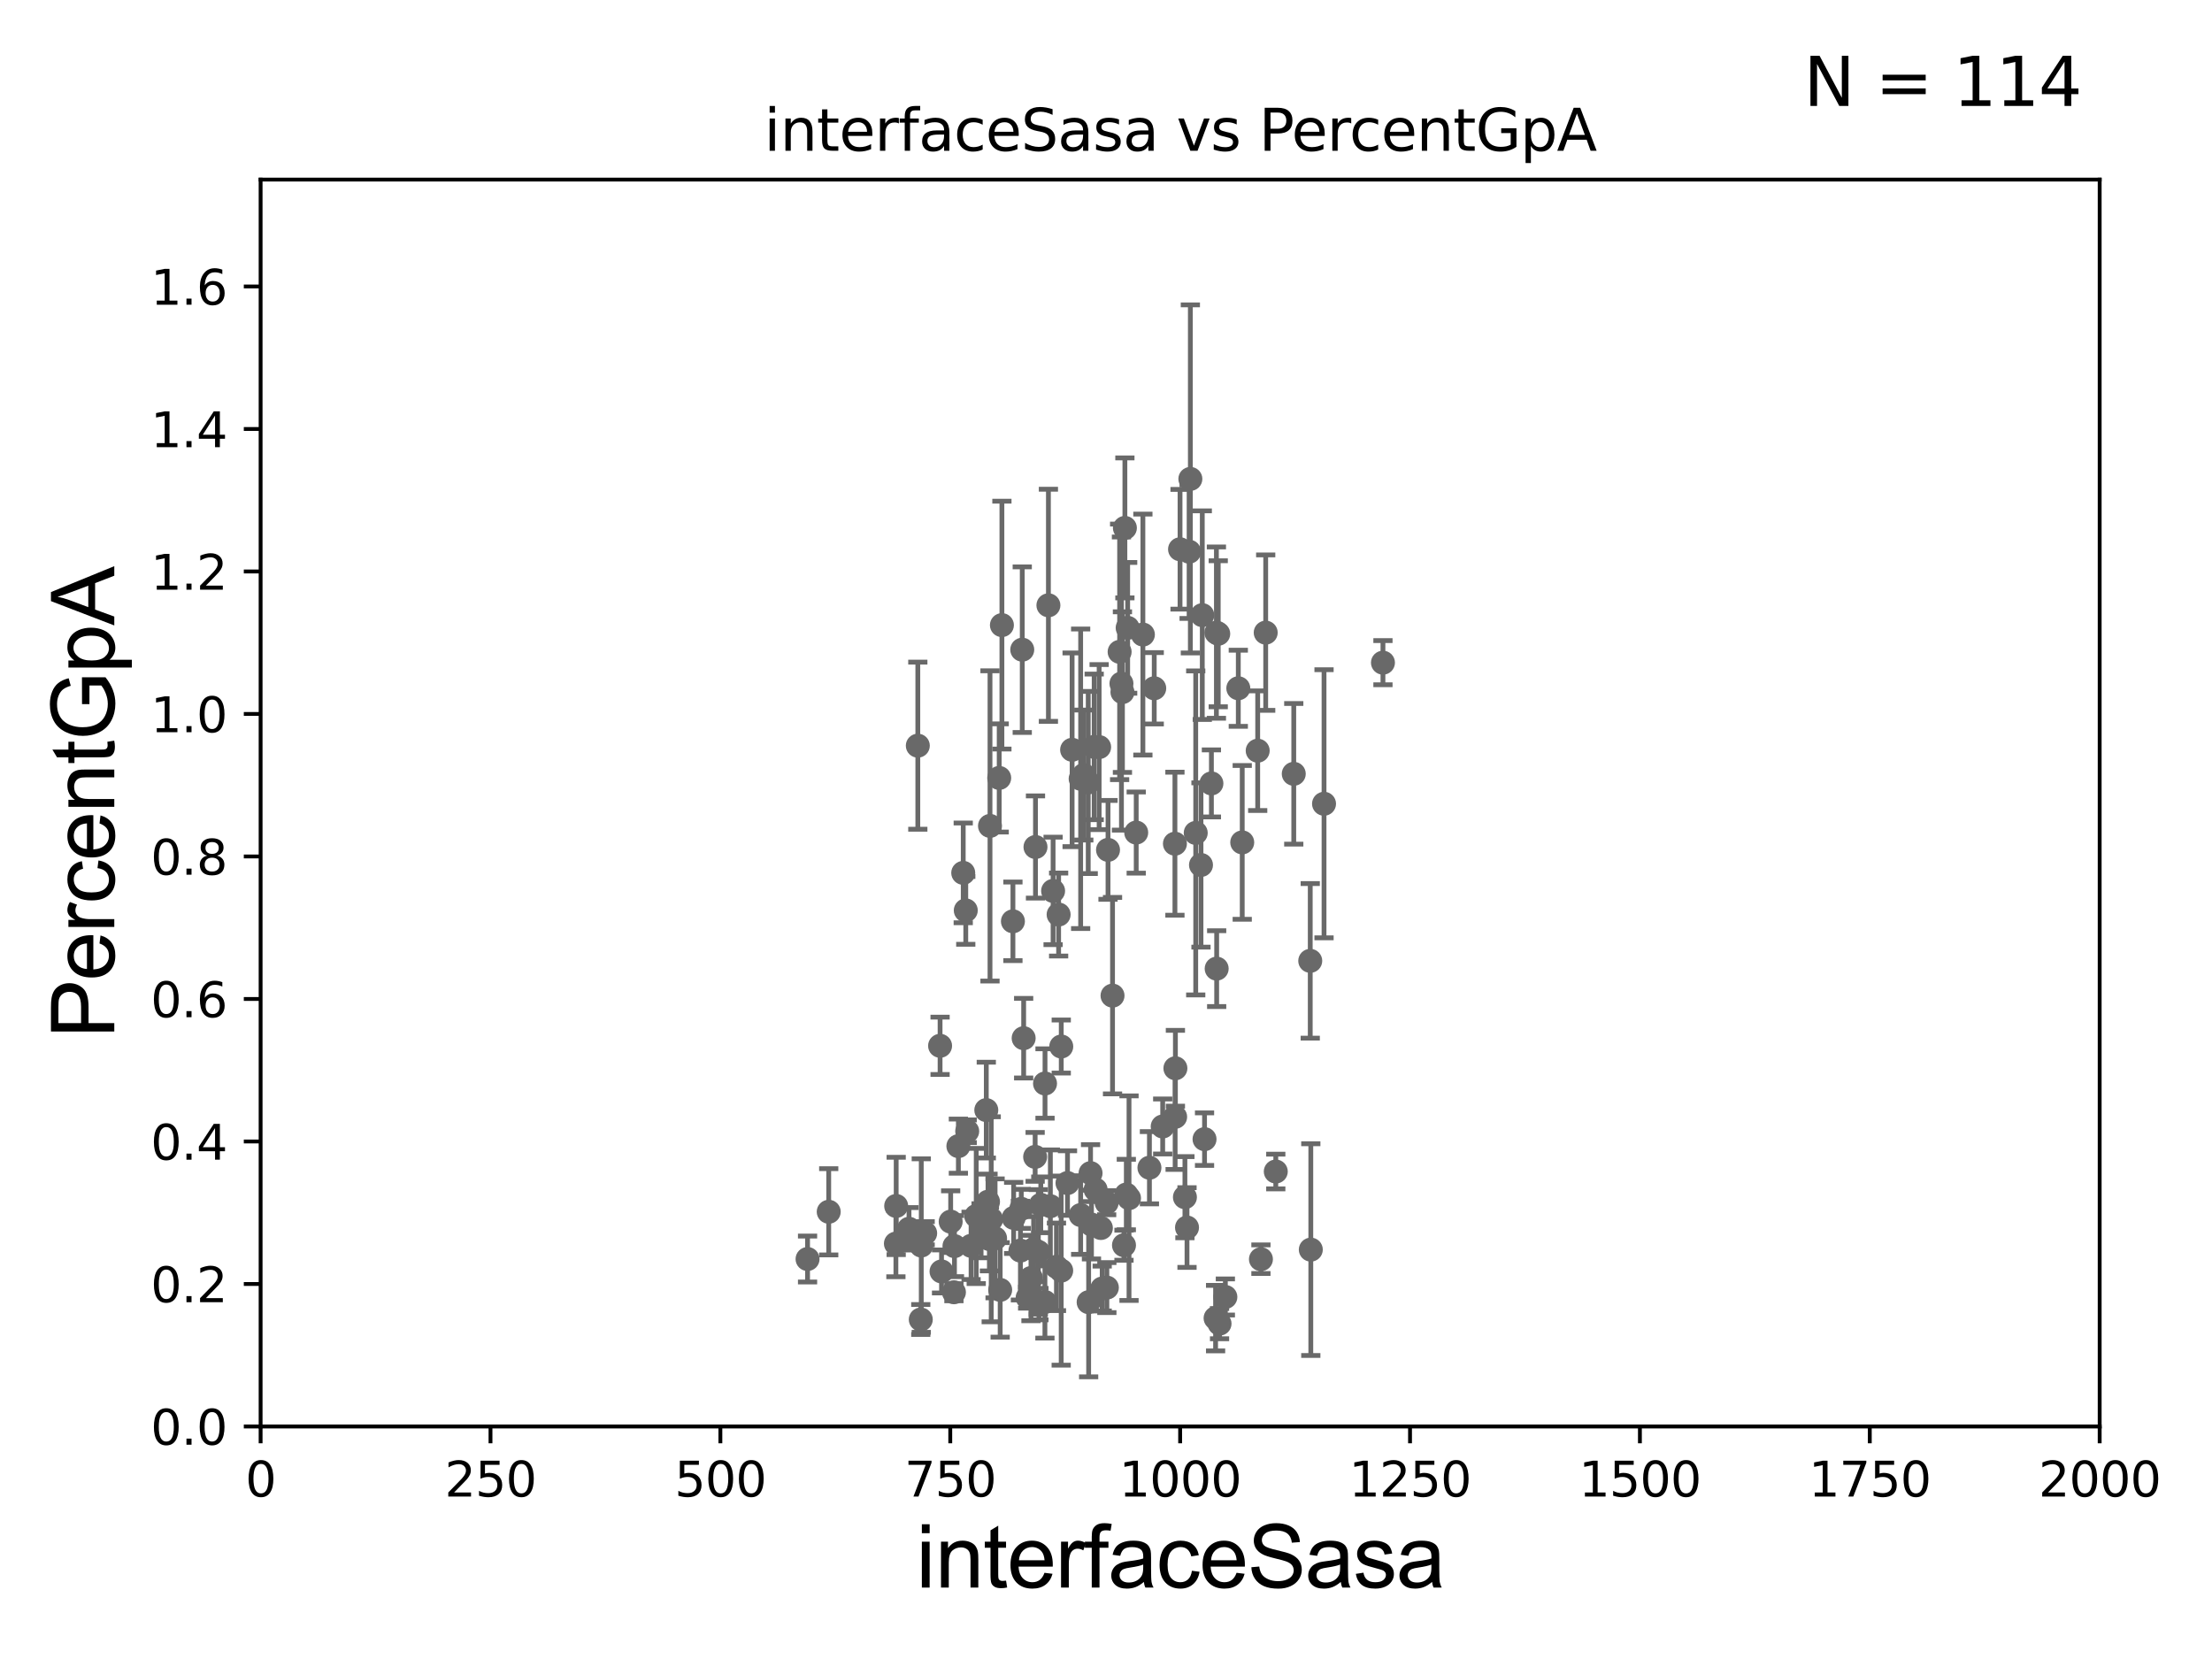 <?xml version="1.0" encoding="utf-8" standalone="no"?>
<!DOCTYPE svg PUBLIC "-//W3C//DTD SVG 1.1//EN"
  "http://www.w3.org/Graphics/SVG/1.1/DTD/svg11.dtd">
<svg xmlns:xlink="http://www.w3.org/1999/xlink" width="460.8pt" height="345.6pt" viewBox="0 0 460.8 345.6" xmlns="http://www.w3.org/2000/svg" version="1.1">
 <defs>
  <style type="text/css">*{stroke-linejoin: round; stroke-linecap: butt}</style>
 </defs>
 <g id="figure_1">
  <g id="patch_1">
   <path d="M 0 345.6 
L 460.8 345.6 
L 460.8 0 
L 0 0 
z
" style="fill: #ffffff"/>
  </g>
  <g id="axes_1">
   <g id="patch_2">
    <path d="M 54.29 297.16 
L 437.4 297.16 
L 437.4 37.411 
L 54.29 37.411 
z
" style="fill: #ffffff"/>
   </g>
   <g id="PathCollection_1">
    <defs>
     <path id="m894795441a" d="M 0 1.118 
C 0.297 1.118 0.581 1 0.791 0.791 
C 1 0.581 1.118 0.297 1.118 0 
C 1.118 -0.297 1 -0.581 0.791 -0.791 
C 0.581 -1 0.297 -1.118 0 -1.118 
C -0.297 -1.118 -0.581 -1 -0.791 -0.791 
C -1 -0.581 -1.118 -0.297 -1.118 0 
C -1.118 0.297 -1 0.581 -0.791 0.791 
C -0.581 1 -0.297 1.118 0 1.118 
z
" style="stroke: #696969"/>
    </defs>
    <g clip-path="url(#p4eb337de40)">
     <use xlink:href="#m894795441a" x="257.961" y="143.379" style="fill: #696969; stroke: #696969"/>
     <use xlink:href="#m894795441a" x="234.913" y="130.79" style="fill: #696969; stroke: #696969"/>
     <use xlink:href="#m894795441a" x="234.147" y="259.4" style="fill: #696969; stroke: #696969"/>
     <use xlink:href="#m894795441a" x="208.153" y="162.059" style="fill: #696969; stroke: #696969"/>
     <use xlink:href="#m894795441a" x="201.188" y="189.654" style="fill: #696969; stroke: #696969"/>
     <use xlink:href="#m894795441a" x="189.363" y="255.979" style="fill: #696969; stroke: #696969"/>
     <use xlink:href="#m894795441a" x="204.379" y="256.392" style="fill: #696969; stroke: #696969"/>
     <use xlink:href="#m894795441a" x="218.811" y="251.272" style="fill: #696969; stroke: #696969"/>
     <use xlink:href="#m894795441a" x="230.58" y="268.23" style="fill: #696969; stroke: #696969"/>
     <use xlink:href="#m894795441a" x="255.266" y="270.186" style="fill: #696969; stroke: #696969"/>
     <use xlink:href="#m894795441a" x="215.323" y="260.229" style="fill: #696969; stroke: #696969"/>
     <use xlink:href="#m894795441a" x="216.43" y="271.666" style="fill: #696969; stroke: #696969"/>
     <use xlink:href="#m894795441a" x="253.229" y="274.59" style="fill: #696969; stroke: #696969"/>
     <use xlink:href="#m894795441a" x="205.463" y="231.252" style="fill: #696969; stroke: #696969"/>
     <use xlink:href="#m894795441a" x="206.111" y="258.122" style="fill: #696969; stroke: #696969"/>
     <use xlink:href="#m894795441a" x="198.042" y="254.49" style="fill: #696969; stroke: #696969"/>
     <use xlink:href="#m894795441a" x="216.298" y="260.789" style="fill: #696969; stroke: #696969"/>
     <use xlink:href="#m894795441a" x="252.358" y="163.202" style="fill: #696969; stroke: #696969"/>
     <use xlink:href="#m894795441a" x="229.335" y="255.815" style="fill: #696969; stroke: #696969"/>
     <use xlink:href="#m894795441a" x="225.774" y="161.454" style="fill: #696969; stroke: #696969"/>
     <use xlink:href="#m894795441a" x="227.373" y="255.099" style="fill: #696969; stroke: #696969"/>
     <use xlink:href="#m894795441a" x="203.366" y="253.311" style="fill: #696969; stroke: #696969"/>
     <use xlink:href="#m894795441a" x="242.211" y="234.668" style="fill: #696969; stroke: #696969"/>
     <use xlink:href="#m894795441a" x="218.403" y="126.093" style="fill: #696969; stroke: #696969"/>
     <use xlink:href="#m894795441a" x="226.697" y="163.003" style="fill: #696969; stroke: #696969"/>
     <use xlink:href="#m894795441a" x="246.841" y="249.397" style="fill: #696969; stroke: #696969"/>
     <use xlink:href="#m894795441a" x="254.053" y="275.738" style="fill: #696969; stroke: #696969"/>
     <use xlink:href="#m894795441a" x="214.078" y="270.332" style="fill: #696969; stroke: #696969"/>
     <use xlink:href="#m894795441a" x="250.927" y="237.308" style="fill: #696969; stroke: #696969"/>
     <use xlink:href="#m894795441a" x="233.825" y="144.177" style="fill: #696969; stroke: #696969"/>
     <use xlink:href="#m894795441a" x="216.815" y="250.985" style="fill: #696969; stroke: #696969"/>
     <use xlink:href="#m894795441a" x="196.138" y="264.864" style="fill: #696969; stroke: #696969"/>
     <use xlink:href="#m894795441a" x="214.771" y="266.239" style="fill: #696969; stroke: #696969"/>
     <use xlink:href="#m894795441a" x="198.721" y="269.201" style="fill: #696969; stroke: #696969"/>
     <use xlink:href="#m894795441a" x="231.76" y="207.41" style="fill: #696969; stroke: #696969"/>
     <use xlink:href="#m894795441a" x="172.638" y="252.436" style="fill: #696969; stroke: #696969"/>
     <use xlink:href="#m894795441a" x="219.38" y="185.593" style="fill: #696969; stroke: #696969"/>
     <use xlink:href="#m894795441a" x="211.162" y="253.712" style="fill: #696969; stroke: #696969"/>
     <use xlink:href="#m894795441a" x="221.067" y="264.694" style="fill: #696969; stroke: #696969"/>
     <use xlink:href="#m894795441a" x="206.235" y="172.053" style="fill: #696969; stroke: #696969"/>
     <use xlink:href="#m894795441a" x="191.917" y="259.471" style="fill: #696969; stroke: #696969"/>
     <use xlink:href="#m894795441a" x="199.648" y="238.759" style="fill: #696969; stroke: #696969"/>
     <use xlink:href="#m894795441a" x="200.659" y="181.837" style="fill: #696969; stroke: #696969"/>
     <use xlink:href="#m894795441a" x="217.698" y="225.713" style="fill: #696969; stroke: #696969"/>
     <use xlink:href="#m894795441a" x="229.607" y="268.426" style="fill: #696969; stroke: #696969"/>
     <use xlink:href="#m894795441a" x="227.184" y="244.386" style="fill: #696969; stroke: #696969"/>
     <use xlink:href="#m894795441a" x="217.677" y="271.23" style="fill: #696969; stroke: #696969"/>
     <use xlink:href="#m894795441a" x="222.38" y="246.45" style="fill: #696969; stroke: #696969"/>
     <use xlink:href="#m894795441a" x="191.198" y="155.338" style="fill: #696969; stroke: #696969"/>
     <use xlink:href="#m894795441a" x="220.531" y="190.516" style="fill: #696969; stroke: #696969"/>
     <use xlink:href="#m894795441a" x="215.639" y="240.998" style="fill: #696969; stroke: #696969"/>
     <use xlink:href="#m894795441a" x="205.821" y="250.341" style="fill: #696969; stroke: #696969"/>
     <use xlink:href="#m894795441a" x="230.538" y="250.544" style="fill: #696969; stroke: #696969"/>
     <use xlink:href="#m894795441a" x="202.293" y="259.529" style="fill: #696969; stroke: #696969"/>
     <use xlink:href="#m894795441a" x="212.953" y="135.341" style="fill: #696969; stroke: #696969"/>
     <use xlink:href="#m894795441a" x="201.487" y="235.66" style="fill: #696969; stroke: #696969"/>
     <use xlink:href="#m894795441a" x="212.572" y="260.523" style="fill: #696969; stroke: #696969"/>
     <use xlink:href="#m894795441a" x="215.711" y="176.448" style="fill: #696969; stroke: #696969"/>
     <use xlink:href="#m894795441a" x="186.691" y="251.225" style="fill: #696969; stroke: #696969"/>
     <use xlink:href="#m894795441a" x="226.785" y="271.269" style="fill: #696969; stroke: #696969"/>
     <use xlink:href="#m894795441a" x="234.633" y="248.845" style="fill: #696969; stroke: #696969"/>
     <use xlink:href="#m894795441a" x="273.065" y="260.32" style="fill: #696969; stroke: #696969"/>
     <use xlink:href="#m894795441a" x="220.079" y="263.902" style="fill: #696969; stroke: #696969"/>
     <use xlink:href="#m894795441a" x="258.779" y="175.487" style="fill: #696969; stroke: #696969"/>
     <use xlink:href="#m894795441a" x="223.341" y="156.194" style="fill: #696969; stroke: #696969"/>
     <use xlink:href="#m894795441a" x="186.633" y="259.063" style="fill: #696969; stroke: #696969"/>
     <use xlink:href="#m894795441a" x="228.239" y="247.823" style="fill: #696969; stroke: #696969"/>
     <use xlink:href="#m894795441a" x="192.729" y="256.906" style="fill: #696969; stroke: #696969"/>
     <use xlink:href="#m894795441a" x="207.295" y="257.972" style="fill: #696969; stroke: #696969"/>
     <use xlink:href="#m894795441a" x="244.858" y="222.539" style="fill: #696969; stroke: #696969"/>
     <use xlink:href="#m894795441a" x="230.821" y="177.045" style="fill: #696969; stroke: #696969"/>
     <use xlink:href="#m894795441a" x="208.354" y="268.708" style="fill: #696969; stroke: #696969"/>
     <use xlink:href="#m894795441a" x="272.948" y="200.163" style="fill: #696969; stroke: #696969"/>
     <use xlink:href="#m894795441a" x="198.832" y="259.591" style="fill: #696969; stroke: #696969"/>
     <use xlink:href="#m894795441a" x="253.454" y="201.785" style="fill: #696969; stroke: #696969"/>
     <use xlink:href="#m894795441a" x="212.75" y="251.827" style="fill: #696969; stroke: #696969"/>
     <use xlink:href="#m894795441a" x="206.488" y="254" style="fill: #696969; stroke: #696969"/>
     <use xlink:href="#m894795441a" x="247.276" y="255.715" style="fill: #696969; stroke: #696969"/>
     <use xlink:href="#m894795441a" x="249.092" y="173.512" style="fill: #696969; stroke: #696969"/>
     <use xlink:href="#m894795441a" x="225.121" y="253.117" style="fill: #696969; stroke: #696969"/>
     <use xlink:href="#m894795441a" x="288.094" y="138.048" style="fill: #696969; stroke: #696969"/>
     <use xlink:href="#m894795441a" x="236.694" y="173.439" style="fill: #696969; stroke: #696969"/>
     <use xlink:href="#m894795441a" x="191.815" y="274.876" style="fill: #696969; stroke: #696969"/>
     <use xlink:href="#m894795441a" x="208.716" y="130.224" style="fill: #696969; stroke: #696969"/>
     <use xlink:href="#m894795441a" x="275.82" y="167.44" style="fill: #696969; stroke: #696969"/>
     <use xlink:href="#m894795441a" x="263.669" y="131.79" style="fill: #696969; stroke: #696969"/>
     <use xlink:href="#m894795441a" x="227.937" y="155.588" style="fill: #696969; stroke: #696969"/>
     <use xlink:href="#m894795441a" x="234.336" y="109.972" style="fill: #696969; stroke: #696969"/>
     <use xlink:href="#m894795441a" x="235.196" y="249.599" style="fill: #696969; stroke: #696969"/>
     <use xlink:href="#m894795441a" x="265.769" y="244.051" style="fill: #696969; stroke: #696969"/>
     <use xlink:href="#m894795441a" x="244.803" y="232.664" style="fill: #696969; stroke: #696969"/>
     <use xlink:href="#m894795441a" x="262.675" y="262.313" style="fill: #696969; stroke: #696969"/>
     <use xlink:href="#m894795441a" x="233.239" y="135.793" style="fill: #696969; stroke: #696969"/>
     <use xlink:href="#m894795441a" x="228.971" y="155.633" style="fill: #696969; stroke: #696969"/>
     <use xlink:href="#m894795441a" x="211.011" y="191.928" style="fill: #696969; stroke: #696969"/>
     <use xlink:href="#m894795441a" x="233.618" y="142.396" style="fill: #696969; stroke: #696969"/>
     <use xlink:href="#m894795441a" x="225.119" y="162.23" style="fill: #696969; stroke: #696969"/>
     <use xlink:href="#m894795441a" x="247.973" y="99.765" style="fill: #696969; stroke: #696969"/>
     <use xlink:href="#m894795441a" x="221.079" y="218.008" style="fill: #696969; stroke: #696969"/>
     <use xlink:href="#m894795441a" x="253.781" y="132.023" style="fill: #696969; stroke: #696969"/>
     <use xlink:href="#m894795441a" x="253.4" y="131.784" style="fill: #696969; stroke: #696969"/>
     <use xlink:href="#m894795441a" x="269.514" y="161.202" style="fill: #696969; stroke: #696969"/>
     <use xlink:href="#m894795441a" x="250.188" y="180.191" style="fill: #696969; stroke: #696969"/>
     <use xlink:href="#m894795441a" x="168.229" y="262.277" style="fill: #696969; stroke: #696969"/>
     <use xlink:href="#m894795441a" x="262.001" y="156.382" style="fill: #696969; stroke: #696969"/>
     <use xlink:href="#m894795441a" x="213.246" y="216.271" style="fill: #696969; stroke: #696969"/>
     <use xlink:href="#m894795441a" x="239.447" y="243.26" style="fill: #696969; stroke: #696969"/>
     <use xlink:href="#m894795441a" x="250.458" y="128.148" style="fill: #696969; stroke: #696969"/>
     <use xlink:href="#m894795441a" x="245.824" y="114.422" style="fill: #696969; stroke: #696969"/>
     <use xlink:href="#m894795441a" x="240.449" y="143.381" style="fill: #696969; stroke: #696969"/>
     <use xlink:href="#m894795441a" x="247.716" y="114.931" style="fill: #696969; stroke: #696969"/>
     <use xlink:href="#m894795441a" x="195.836" y="217.86" style="fill: #696969; stroke: #696969"/>
     <use xlink:href="#m894795441a" x="238.085" y="132.192" style="fill: #696969; stroke: #696969"/>
     <use xlink:href="#m894795441a" x="244.759" y="175.759" style="fill: #696969; stroke: #696969"/>
    </g>
   </g>
   <g id="matplotlib.axis_1">
    <g id="xtick_1">
     <g id="line2d_1">
      <defs>
       <path id="mb1e6d9bad2" d="M 0 0 
L 0 3.5 
" style="stroke: #000000; stroke-width: 0.8"/>
      </defs>
      <g>
       <use xlink:href="#mb1e6d9bad2" x="54.29" y="297.16" style="stroke: #000000; stroke-width: 0.8"/>
      </g>
     </g>
     <g id="text_1">
      <!-- 0 -->
      <g transform="translate(51.109 311.758)scale(0.1 -0.1)">
       <defs>
        <path id="DejaVuSans-30" d="M 2034 4250 
Q 1547 4250 1301 3770 
Q 1056 3291 1056 2328 
Q 1056 1369 1301 889 
Q 1547 409 2034 409 
Q 2525 409 2770 889 
Q 3016 1369 3016 2328 
Q 3016 3291 2770 3770 
Q 2525 4250 2034 4250 
z
M 2034 4750 
Q 2819 4750 3233 4129 
Q 3647 3509 3647 2328 
Q 3647 1150 3233 529 
Q 2819 -91 2034 -91 
Q 1250 -91 836 529 
Q 422 1150 422 2328 
Q 422 3509 836 4129 
Q 1250 4750 2034 4750 
z
" transform="scale(0.016)"/>
       </defs>
       <use xlink:href="#DejaVuSans-30"/>
      </g>
     </g>
    </g>
    <g id="xtick_2">
     <g id="line2d_2">
      <g>
       <use xlink:href="#mb1e6d9bad2" x="102.179" y="297.16" style="stroke: #000000; stroke-width: 0.8"/>
      </g>
     </g>
     <g id="text_2">
      <!-- 250 -->
      <g transform="translate(92.635 311.758)scale(0.1 -0.1)">
       <defs>
        <path id="DejaVuSans-32" d="M 1228 531 
L 3431 531 
L 3431 0 
L 469 0 
L 469 531 
Q 828 903 1448 1529 
Q 2069 2156 2228 2338 
Q 2531 2678 2651 2914 
Q 2772 3150 2772 3378 
Q 2772 3750 2511 3984 
Q 2250 4219 1831 4219 
Q 1534 4219 1204 4116 
Q 875 4013 500 3803 
L 500 4441 
Q 881 4594 1212 4672 
Q 1544 4750 1819 4750 
Q 2544 4750 2975 4387 
Q 3406 4025 3406 3419 
Q 3406 3131 3298 2873 
Q 3191 2616 2906 2266 
Q 2828 2175 2409 1742 
Q 1991 1309 1228 531 
z
" transform="scale(0.016)"/>
        <path id="DejaVuSans-35" d="M 691 4666 
L 3169 4666 
L 3169 4134 
L 1269 4134 
L 1269 2991 
Q 1406 3038 1543 3061 
Q 1681 3084 1819 3084 
Q 2600 3084 3056 2656 
Q 3513 2228 3513 1497 
Q 3513 744 3044 326 
Q 2575 -91 1722 -91 
Q 1428 -91 1123 -41 
Q 819 9 494 109 
L 494 744 
Q 775 591 1075 516 
Q 1375 441 1709 441 
Q 2250 441 2565 725 
Q 2881 1009 2881 1497 
Q 2881 1984 2565 2268 
Q 2250 2553 1709 2553 
Q 1456 2553 1204 2497 
Q 953 2441 691 2322 
L 691 4666 
z
" transform="scale(0.016)"/>
       </defs>
       <use xlink:href="#DejaVuSans-32"/>
       <use xlink:href="#DejaVuSans-35" x="63.623"/>
       <use xlink:href="#DejaVuSans-30" x="127.246"/>
      </g>
     </g>
    </g>
    <g id="xtick_3">
     <g id="line2d_3">
      <g>
       <use xlink:href="#mb1e6d9bad2" x="150.067" y="297.16" style="stroke: #000000; stroke-width: 0.8"/>
      </g>
     </g>
     <g id="text_3">
      <!-- 500 -->
      <g transform="translate(140.524 311.758)scale(0.1 -0.1)">
       <use xlink:href="#DejaVuSans-35"/>
       <use xlink:href="#DejaVuSans-30" x="63.623"/>
       <use xlink:href="#DejaVuSans-30" x="127.246"/>
      </g>
     </g>
    </g>
    <g id="xtick_4">
     <g id="line2d_4">
      <g>
       <use xlink:href="#mb1e6d9bad2" x="197.956" y="297.16" style="stroke: #000000; stroke-width: 0.8"/>
      </g>
     </g>
     <g id="text_4">
      <!-- 750 -->
      <g transform="translate(188.412 311.758)scale(0.1 -0.1)">
       <defs>
        <path id="DejaVuSans-37" d="M 525 4666 
L 3525 4666 
L 3525 4397 
L 1831 0 
L 1172 0 
L 2766 4134 
L 525 4134 
L 525 4666 
z
" transform="scale(0.016)"/>
       </defs>
       <use xlink:href="#DejaVuSans-37"/>
       <use xlink:href="#DejaVuSans-35" x="63.623"/>
       <use xlink:href="#DejaVuSans-30" x="127.246"/>
      </g>
     </g>
    </g>
    <g id="xtick_5">
     <g id="line2d_5">
      <g>
       <use xlink:href="#mb1e6d9bad2" x="245.845" y="297.16" style="stroke: #000000; stroke-width: 0.8"/>
      </g>
     </g>
     <g id="text_5">
      <!-- 1000 -->
      <g transform="translate(233.12 311.758)scale(0.1 -0.1)">
       <defs>
        <path id="DejaVuSans-31" d="M 794 531 
L 1825 531 
L 1825 4091 
L 703 3866 
L 703 4441 
L 1819 4666 
L 2450 4666 
L 2450 531 
L 3481 531 
L 3481 0 
L 794 0 
L 794 531 
z
" transform="scale(0.016)"/>
       </defs>
       <use xlink:href="#DejaVuSans-31"/>
       <use xlink:href="#DejaVuSans-30" x="63.623"/>
       <use xlink:href="#DejaVuSans-30" x="127.246"/>
       <use xlink:href="#DejaVuSans-30" x="190.869"/>
      </g>
     </g>
    </g>
    <g id="xtick_6">
     <g id="line2d_6">
      <g>
       <use xlink:href="#mb1e6d9bad2" x="293.734" y="297.16" style="stroke: #000000; stroke-width: 0.8"/>
      </g>
     </g>
     <g id="text_6">
      <!-- 1250 -->
      <g transform="translate(281.009 311.758)scale(0.1 -0.1)">
       <use xlink:href="#DejaVuSans-31"/>
       <use xlink:href="#DejaVuSans-32" x="63.623"/>
       <use xlink:href="#DejaVuSans-35" x="127.246"/>
       <use xlink:href="#DejaVuSans-30" x="190.869"/>
      </g>
     </g>
    </g>
    <g id="xtick_7">
     <g id="line2d_7">
      <g>
       <use xlink:href="#mb1e6d9bad2" x="341.623" y="297.16" style="stroke: #000000; stroke-width: 0.8"/>
      </g>
     </g>
     <g id="text_7">
      <!-- 1500 -->
      <g transform="translate(328.897 311.758)scale(0.1 -0.1)">
       <use xlink:href="#DejaVuSans-31"/>
       <use xlink:href="#DejaVuSans-35" x="63.623"/>
       <use xlink:href="#DejaVuSans-30" x="127.246"/>
       <use xlink:href="#DejaVuSans-30" x="190.869"/>
      </g>
     </g>
    </g>
    <g id="xtick_8">
     <g id="line2d_8">
      <g>
       <use xlink:href="#mb1e6d9bad2" x="389.511" y="297.16" style="stroke: #000000; stroke-width: 0.8"/>
      </g>
     </g>
     <g id="text_8">
      <!-- 1750 -->
      <g transform="translate(376.786 311.758)scale(0.1 -0.1)">
       <use xlink:href="#DejaVuSans-31"/>
       <use xlink:href="#DejaVuSans-37" x="63.623"/>
       <use xlink:href="#DejaVuSans-35" x="127.246"/>
       <use xlink:href="#DejaVuSans-30" x="190.869"/>
      </g>
     </g>
    </g>
    <g id="xtick_9">
     <g id="line2d_9">
      <g>
       <use xlink:href="#mb1e6d9bad2" x="437.4" y="297.16" style="stroke: #000000; stroke-width: 0.8"/>
      </g>
     </g>
     <g id="text_9">
      <!-- 2000 -->
      <g transform="translate(424.675 311.758)scale(0.1 -0.1)">
       <use xlink:href="#DejaVuSans-32"/>
       <use xlink:href="#DejaVuSans-30" x="63.623"/>
       <use xlink:href="#DejaVuSans-30" x="127.246"/>
       <use xlink:href="#DejaVuSans-30" x="190.869"/>
      </g>
     </g>
    </g>
    <g id="text_10">
     <!-- interfaceSasa -->
     <g transform="translate(190.816 330.722)scale(0.18 -0.18)">
      <defs>
       <path id="ArialMT-69" d="M 425 3934 
L 425 4581 
L 988 4581 
L 988 3934 
L 425 3934 
z
M 425 0 
L 425 3319 
L 988 3319 
L 988 0 
L 425 0 
z
" transform="scale(0.016)"/>
       <path id="ArialMT-6e" d="M 422 0 
L 422 3319 
L 928 3319 
L 928 2847 
Q 1294 3394 1984 3394 
Q 2284 3394 2536 3286 
Q 2788 3178 2913 3003 
Q 3038 2828 3088 2588 
Q 3119 2431 3119 2041 
L 3119 0 
L 2556 0 
L 2556 2019 
Q 2556 2363 2490 2533 
Q 2425 2703 2258 2804 
Q 2091 2906 1866 2906 
Q 1506 2906 1245 2678 
Q 984 2450 984 1813 
L 984 0 
L 422 0 
z
" transform="scale(0.016)"/>
       <path id="ArialMT-74" d="M 1650 503 
L 1731 6 
Q 1494 -44 1306 -44 
Q 1000 -44 831 53 
Q 663 150 594 308 
Q 525 466 525 972 
L 525 2881 
L 113 2881 
L 113 3319 
L 525 3319 
L 525 4141 
L 1084 4478 
L 1084 3319 
L 1650 3319 
L 1650 2881 
L 1084 2881 
L 1084 941 
Q 1084 700 1114 631 
Q 1144 563 1211 522 
Q 1278 481 1403 481 
Q 1497 481 1650 503 
z
" transform="scale(0.016)"/>
       <path id="ArialMT-65" d="M 2694 1069 
L 3275 997 
Q 3138 488 2766 206 
Q 2394 -75 1816 -75 
Q 1088 -75 661 373 
Q 234 822 234 1631 
Q 234 2469 665 2931 
Q 1097 3394 1784 3394 
Q 2450 3394 2872 2941 
Q 3294 2488 3294 1666 
Q 3294 1616 3291 1516 
L 816 1516 
Q 847 969 1125 678 
Q 1403 388 1819 388 
Q 2128 388 2347 550 
Q 2566 713 2694 1069 
z
M 847 1978 
L 2700 1978 
Q 2663 2397 2488 2606 
Q 2219 2931 1791 2931 
Q 1403 2931 1139 2672 
Q 875 2413 847 1978 
z
" transform="scale(0.016)"/>
       <path id="ArialMT-72" d="M 416 0 
L 416 3319 
L 922 3319 
L 922 2816 
Q 1116 3169 1280 3281 
Q 1444 3394 1641 3394 
Q 1925 3394 2219 3213 
L 2025 2691 
Q 1819 2813 1613 2813 
Q 1428 2813 1281 2702 
Q 1134 2591 1072 2394 
Q 978 2094 978 1738 
L 978 0 
L 416 0 
z
" transform="scale(0.016)"/>
       <path id="ArialMT-66" d="M 556 0 
L 556 2881 
L 59 2881 
L 59 3319 
L 556 3319 
L 556 3672 
Q 556 4006 616 4169 
Q 697 4388 901 4523 
Q 1106 4659 1475 4659 
Q 1713 4659 2000 4603 
L 1916 4113 
Q 1741 4144 1584 4144 
Q 1328 4144 1222 4034 
Q 1116 3925 1116 3625 
L 1116 3319 
L 1763 3319 
L 1763 2881 
L 1116 2881 
L 1116 0 
L 556 0 
z
" transform="scale(0.016)"/>
       <path id="ArialMT-61" d="M 2588 409 
Q 2275 144 1986 34 
Q 1697 -75 1366 -75 
Q 819 -75 525 192 
Q 231 459 231 875 
Q 231 1119 342 1320 
Q 453 1522 633 1644 
Q 813 1766 1038 1828 
Q 1203 1872 1538 1913 
Q 2219 1994 2541 2106 
Q 2544 2222 2544 2253 
Q 2544 2597 2384 2738 
Q 2169 2928 1744 2928 
Q 1347 2928 1158 2789 
Q 969 2650 878 2297 
L 328 2372 
Q 403 2725 575 2942 
Q 747 3159 1072 3276 
Q 1397 3394 1825 3394 
Q 2250 3394 2515 3294 
Q 2781 3194 2906 3042 
Q 3031 2891 3081 2659 
Q 3109 2516 3109 2141 
L 3109 1391 
Q 3109 606 3145 398 
Q 3181 191 3288 0 
L 2700 0 
Q 2613 175 2588 409 
z
M 2541 1666 
Q 2234 1541 1622 1453 
Q 1275 1403 1131 1340 
Q 988 1278 909 1158 
Q 831 1038 831 891 
Q 831 666 1001 516 
Q 1172 366 1500 366 
Q 1825 366 2078 508 
Q 2331 650 2450 897 
Q 2541 1088 2541 1459 
L 2541 1666 
z
" transform="scale(0.016)"/>
       <path id="ArialMT-63" d="M 2588 1216 
L 3141 1144 
Q 3050 572 2676 248 
Q 2303 -75 1759 -75 
Q 1078 -75 664 370 
Q 250 816 250 1647 
Q 250 2184 428 2587 
Q 606 2991 970 3192 
Q 1334 3394 1763 3394 
Q 2303 3394 2647 3120 
Q 2991 2847 3088 2344 
L 2541 2259 
Q 2463 2594 2264 2762 
Q 2066 2931 1784 2931 
Q 1359 2931 1093 2626 
Q 828 2322 828 1663 
Q 828 994 1084 691 
Q 1341 388 1753 388 
Q 2084 388 2306 591 
Q 2528 794 2588 1216 
z
" transform="scale(0.016)"/>
       <path id="ArialMT-53" d="M 288 1472 
L 859 1522 
Q 900 1178 1048 958 
Q 1197 738 1509 602 
Q 1822 466 2213 466 
Q 2559 466 2825 569 
Q 3091 672 3220 851 
Q 3350 1031 3350 1244 
Q 3350 1459 3225 1620 
Q 3100 1781 2813 1891 
Q 2628 1963 1997 2114 
Q 1366 2266 1113 2400 
Q 784 2572 623 2826 
Q 463 3081 463 3397 
Q 463 3744 659 4045 
Q 856 4347 1234 4503 
Q 1613 4659 2075 4659 
Q 2584 4659 2973 4495 
Q 3363 4331 3572 4012 
Q 3781 3694 3797 3291 
L 3216 3247 
Q 3169 3681 2898 3903 
Q 2628 4125 2100 4125 
Q 1550 4125 1298 3923 
Q 1047 3722 1047 3438 
Q 1047 3191 1225 3031 
Q 1400 2872 2139 2705 
Q 2878 2538 3153 2413 
Q 3553 2228 3743 1945 
Q 3934 1663 3934 1294 
Q 3934 928 3725 604 
Q 3516 281 3123 101 
Q 2731 -78 2241 -78 
Q 1619 -78 1198 103 
Q 778 284 539 648 
Q 300 1013 288 1472 
z
" transform="scale(0.016)"/>
       <path id="ArialMT-73" d="M 197 991 
L 753 1078 
Q 800 744 1014 566 
Q 1228 388 1613 388 
Q 2000 388 2187 545 
Q 2375 703 2375 916 
Q 2375 1106 2209 1216 
Q 2094 1291 1634 1406 
Q 1016 1563 777 1677 
Q 538 1791 414 1992 
Q 291 2194 291 2438 
Q 291 2659 392 2848 
Q 494 3038 669 3163 
Q 800 3259 1026 3326 
Q 1253 3394 1513 3394 
Q 1903 3394 2198 3281 
Q 2494 3169 2634 2976 
Q 2775 2784 2828 2463 
L 2278 2388 
Q 2241 2644 2061 2787 
Q 1881 2931 1553 2931 
Q 1166 2931 1000 2803 
Q 834 2675 834 2503 
Q 834 2394 903 2306 
Q 972 2216 1119 2156 
Q 1203 2125 1616 2013 
Q 2213 1853 2448 1751 
Q 2684 1650 2818 1456 
Q 2953 1263 2953 975 
Q 2953 694 2789 445 
Q 2625 197 2315 61 
Q 2006 -75 1616 -75 
Q 969 -75 630 194 
Q 291 463 197 991 
z
" transform="scale(0.016)"/>
      </defs>
      <use xlink:href="#ArialMT-69"/>
      <use xlink:href="#ArialMT-6e" x="22.217"/>
      <use xlink:href="#ArialMT-74" x="77.832"/>
      <use xlink:href="#ArialMT-65" x="105.615"/>
      <use xlink:href="#ArialMT-72" x="161.23"/>
      <use xlink:href="#ArialMT-66" x="194.531"/>
      <use xlink:href="#ArialMT-61" x="222.314"/>
      <use xlink:href="#ArialMT-63" x="277.93"/>
      <use xlink:href="#ArialMT-65" x="327.93"/>
      <use xlink:href="#ArialMT-53" x="383.545"/>
      <use xlink:href="#ArialMT-61" x="450.244"/>
      <use xlink:href="#ArialMT-73" x="505.859"/>
      <use xlink:href="#ArialMT-61" x="555.859"/>
     </g>
    </g>
   </g>
   <g id="matplotlib.axis_2">
    <g id="ytick_1">
     <g id="line2d_10">
      <defs>
       <path id="m9cae1a9638" d="M 0 0 
L -3.5 0 
" style="stroke: #000000; stroke-width: 0.8"/>
      </defs>
      <g>
       <use xlink:href="#m9cae1a9638" x="54.29" y="297.16" style="stroke: #000000; stroke-width: 0.8"/>
      </g>
     </g>
     <g id="text_11">
      <!-- 0.0 -->
      <g transform="translate(31.387 300.959)scale(0.1 -0.1)">
       <defs>
        <path id="DejaVuSans-2e" d="M 684 794 
L 1344 794 
L 1344 0 
L 684 0 
L 684 794 
z
" transform="scale(0.016)"/>
       </defs>
       <use xlink:href="#DejaVuSans-30"/>
       <use xlink:href="#DejaVuSans-2e" x="63.623"/>
       <use xlink:href="#DejaVuSans-30" x="95.41"/>
      </g>
     </g>
    </g>
    <g id="ytick_2">
     <g id="line2d_11">
      <g>
       <use xlink:href="#m9cae1a9638" x="54.29" y="267.474" style="stroke: #000000; stroke-width: 0.8"/>
      </g>
     </g>
     <g id="text_12">
      <!-- 0.2 -->
      <g transform="translate(31.387 271.274)scale(0.1 -0.1)">
       <use xlink:href="#DejaVuSans-30"/>
       <use xlink:href="#DejaVuSans-2e" x="63.623"/>
       <use xlink:href="#DejaVuSans-32" x="95.41"/>
      </g>
     </g>
    </g>
    <g id="ytick_3">
     <g id="line2d_12">
      <g>
       <use xlink:href="#m9cae1a9638" x="54.29" y="237.789" style="stroke: #000000; stroke-width: 0.8"/>
      </g>
     </g>
     <g id="text_13">
      <!-- 0.4 -->
      <g transform="translate(31.387 241.588)scale(0.1 -0.1)">
       <defs>
        <path id="DejaVuSans-34" d="M 2419 4116 
L 825 1625 
L 2419 1625 
L 2419 4116 
z
M 2253 4666 
L 3047 4666 
L 3047 1625 
L 3713 1625 
L 3713 1100 
L 3047 1100 
L 3047 0 
L 2419 0 
L 2419 1100 
L 313 1100 
L 313 1709 
L 2253 4666 
z
" transform="scale(0.016)"/>
       </defs>
       <use xlink:href="#DejaVuSans-30"/>
       <use xlink:href="#DejaVuSans-2e" x="63.623"/>
       <use xlink:href="#DejaVuSans-34" x="95.41"/>
      </g>
     </g>
    </g>
    <g id="ytick_4">
     <g id="line2d_13">
      <g>
       <use xlink:href="#m9cae1a9638" x="54.29" y="208.103" style="stroke: #000000; stroke-width: 0.8"/>
      </g>
     </g>
     <g id="text_14">
      <!-- 0.6 -->
      <g transform="translate(31.387 211.902)scale(0.1 -0.1)">
       <defs>
        <path id="DejaVuSans-36" d="M 2113 2584 
Q 1688 2584 1439 2293 
Q 1191 2003 1191 1497 
Q 1191 994 1439 701 
Q 1688 409 2113 409 
Q 2538 409 2786 701 
Q 3034 994 3034 1497 
Q 3034 2003 2786 2293 
Q 2538 2584 2113 2584 
z
M 3366 4563 
L 3366 3988 
Q 3128 4100 2886 4159 
Q 2644 4219 2406 4219 
Q 1781 4219 1451 3797 
Q 1122 3375 1075 2522 
Q 1259 2794 1537 2939 
Q 1816 3084 2150 3084 
Q 2853 3084 3261 2657 
Q 3669 2231 3669 1497 
Q 3669 778 3244 343 
Q 2819 -91 2113 -91 
Q 1303 -91 875 529 
Q 447 1150 447 2328 
Q 447 3434 972 4092 
Q 1497 4750 2381 4750 
Q 2619 4750 2861 4703 
Q 3103 4656 3366 4563 
z
" transform="scale(0.016)"/>
       </defs>
       <use xlink:href="#DejaVuSans-30"/>
       <use xlink:href="#DejaVuSans-2e" x="63.623"/>
       <use xlink:href="#DejaVuSans-36" x="95.41"/>
      </g>
     </g>
    </g>
    <g id="ytick_5">
     <g id="line2d_14">
      <g>
       <use xlink:href="#m9cae1a9638" x="54.29" y="178.418" style="stroke: #000000; stroke-width: 0.8"/>
      </g>
     </g>
     <g id="text_15">
      <!-- 0.8 -->
      <g transform="translate(31.387 182.217)scale(0.1 -0.1)">
       <defs>
        <path id="DejaVuSans-38" d="M 2034 2216 
Q 1584 2216 1326 1975 
Q 1069 1734 1069 1313 
Q 1069 891 1326 650 
Q 1584 409 2034 409 
Q 2484 409 2743 651 
Q 3003 894 3003 1313 
Q 3003 1734 2745 1975 
Q 2488 2216 2034 2216 
z
M 1403 2484 
Q 997 2584 770 2862 
Q 544 3141 544 3541 
Q 544 4100 942 4425 
Q 1341 4750 2034 4750 
Q 2731 4750 3128 4425 
Q 3525 4100 3525 3541 
Q 3525 3141 3298 2862 
Q 3072 2584 2669 2484 
Q 3125 2378 3379 2068 
Q 3634 1759 3634 1313 
Q 3634 634 3220 271 
Q 2806 -91 2034 -91 
Q 1263 -91 848 271 
Q 434 634 434 1313 
Q 434 1759 690 2068 
Q 947 2378 1403 2484 
z
M 1172 3481 
Q 1172 3119 1398 2916 
Q 1625 2713 2034 2713 
Q 2441 2713 2670 2916 
Q 2900 3119 2900 3481 
Q 2900 3844 2670 4047 
Q 2441 4250 2034 4250 
Q 1625 4250 1398 4047 
Q 1172 3844 1172 3481 
z
" transform="scale(0.016)"/>
       </defs>
       <use xlink:href="#DejaVuSans-30"/>
       <use xlink:href="#DejaVuSans-2e" x="63.623"/>
       <use xlink:href="#DejaVuSans-38" x="95.41"/>
      </g>
     </g>
    </g>
    <g id="ytick_6">
     <g id="line2d_15">
      <g>
       <use xlink:href="#m9cae1a9638" x="54.29" y="148.732" style="stroke: #000000; stroke-width: 0.8"/>
      </g>
     </g>
     <g id="text_16">
      <!-- 1.0 -->
      <g transform="translate(31.387 152.531)scale(0.1 -0.1)">
       <use xlink:href="#DejaVuSans-31"/>
       <use xlink:href="#DejaVuSans-2e" x="63.623"/>
       <use xlink:href="#DejaVuSans-30" x="95.41"/>
      </g>
     </g>
    </g>
    <g id="ytick_7">
     <g id="line2d_16">
      <g>
       <use xlink:href="#m9cae1a9638" x="54.29" y="119.047" style="stroke: #000000; stroke-width: 0.8"/>
      </g>
     </g>
     <g id="text_17">
      <!-- 1.2 -->
      <g transform="translate(31.387 122.846)scale(0.1 -0.1)">
       <use xlink:href="#DejaVuSans-31"/>
       <use xlink:href="#DejaVuSans-2e" x="63.623"/>
       <use xlink:href="#DejaVuSans-32" x="95.41"/>
      </g>
     </g>
    </g>
    <g id="ytick_8">
     <g id="line2d_17">
      <g>
       <use xlink:href="#m9cae1a9638" x="54.29" y="89.361" style="stroke: #000000; stroke-width: 0.8"/>
      </g>
     </g>
     <g id="text_18">
      <!-- 1.4 -->
      <g transform="translate(31.387 93.16)scale(0.1 -0.1)">
       <use xlink:href="#DejaVuSans-31"/>
       <use xlink:href="#DejaVuSans-2e" x="63.623"/>
       <use xlink:href="#DejaVuSans-34" x="95.41"/>
      </g>
     </g>
    </g>
    <g id="ytick_9">
     <g id="line2d_18">
      <g>
       <use xlink:href="#m9cae1a9638" x="54.29" y="59.675" style="stroke: #000000; stroke-width: 0.8"/>
      </g>
     </g>
     <g id="text_19">
      <!-- 1.6 -->
      <g transform="translate(31.387 63.475)scale(0.1 -0.1)">
       <use xlink:href="#DejaVuSans-31"/>
       <use xlink:href="#DejaVuSans-2e" x="63.623"/>
       <use xlink:href="#DejaVuSans-36" x="95.41"/>
      </g>
     </g>
    </g>
    <g id="text_20">
     <!-- PercentGpA -->
     <g transform="translate(23.809 216.309)rotate(-90)scale(0.18 -0.18)">
      <defs>
       <path id="ArialMT-50" d="M 494 0 
L 494 4581 
L 2222 4581 
Q 2678 4581 2919 4538 
Q 3256 4481 3484 4323 
Q 3713 4166 3852 3881 
Q 3991 3597 3991 3256 
Q 3991 2672 3619 2267 
Q 3247 1863 2275 1863 
L 1100 1863 
L 1100 0 
L 494 0 
z
M 1100 2403 
L 2284 2403 
Q 2872 2403 3119 2622 
Q 3366 2841 3366 3238 
Q 3366 3525 3220 3729 
Q 3075 3934 2838 4000 
Q 2684 4041 2272 4041 
L 1100 4041 
L 1100 2403 
z
" transform="scale(0.016)"/>
       <path id="ArialMT-47" d="M 2638 1797 
L 2638 2334 
L 4578 2338 
L 4578 638 
Q 4131 281 3656 101 
Q 3181 -78 2681 -78 
Q 2006 -78 1454 211 
Q 903 500 622 1047 
Q 341 1594 341 2269 
Q 341 2938 620 3517 
Q 900 4097 1425 4378 
Q 1950 4659 2634 4659 
Q 3131 4659 3532 4498 
Q 3934 4338 4162 4050 
Q 4391 3763 4509 3300 
L 3963 3150 
Q 3859 3500 3706 3700 
Q 3553 3900 3268 4020 
Q 2984 4141 2638 4141 
Q 2222 4141 1919 4014 
Q 1616 3888 1430 3681 
Q 1244 3475 1141 3228 
Q 966 2803 966 2306 
Q 966 1694 1177 1281 
Q 1388 869 1791 669 
Q 2194 469 2647 469 
Q 3041 469 3416 620 
Q 3791 772 3984 944 
L 3984 1797 
L 2638 1797 
z
" transform="scale(0.016)"/>
       <path id="ArialMT-70" d="M 422 -1272 
L 422 3319 
L 934 3319 
L 934 2888 
Q 1116 3141 1344 3267 
Q 1572 3394 1897 3394 
Q 2322 3394 2647 3175 
Q 2972 2956 3137 2557 
Q 3303 2159 3303 1684 
Q 3303 1175 3120 767 
Q 2938 359 2589 142 
Q 2241 -75 1856 -75 
Q 1575 -75 1351 44 
Q 1128 163 984 344 
L 984 -1272 
L 422 -1272 
z
M 931 1641 
Q 931 1000 1190 694 
Q 1450 388 1819 388 
Q 2194 388 2461 705 
Q 2728 1022 2728 1688 
Q 2728 2322 2467 2637 
Q 2206 2953 1844 2953 
Q 1484 2953 1207 2617 
Q 931 2281 931 1641 
z
" transform="scale(0.016)"/>
       <path id="ArialMT-41" d="M -9 0 
L 1750 4581 
L 2403 4581 
L 4278 0 
L 3588 0 
L 3053 1388 
L 1138 1388 
L 634 0 
L -9 0 
z
M 1313 1881 
L 2866 1881 
L 2388 3150 
Q 2169 3728 2063 4100 
Q 1975 3659 1816 3225 
L 1313 1881 
z
" transform="scale(0.016)"/>
      </defs>
      <use xlink:href="#ArialMT-50"/>
      <use xlink:href="#ArialMT-65" x="66.699"/>
      <use xlink:href="#ArialMT-72" x="122.314"/>
      <use xlink:href="#ArialMT-63" x="155.615"/>
      <use xlink:href="#ArialMT-65" x="205.615"/>
      <use xlink:href="#ArialMT-6e" x="261.23"/>
      <use xlink:href="#ArialMT-74" x="316.846"/>
      <use xlink:href="#ArialMT-47" x="344.629"/>
      <use xlink:href="#ArialMT-70" x="422.412"/>
      <use xlink:href="#ArialMT-41" x="478.027"/>
     </g>
    </g>
   </g>
   <g id="LineCollection_1">
    <path d="M 257.961 151.307 
L 257.961 135.451 
" clip-path="url(#p4eb337de40)" style="fill: none; stroke: #696969"/>
    <path d="M 234.913 144.41 
L 234.913 117.171 
" clip-path="url(#p4eb337de40)" style="fill: none; stroke: #696969"/>
    <path d="M 234.147 262.534 
L 234.147 256.265 
" clip-path="url(#p4eb337de40)" style="fill: none; stroke: #696969"/>
    <path d="M 208.153 173.326 
L 208.153 150.793 
" clip-path="url(#p4eb337de40)" style="fill: none; stroke: #696969"/>
    <path d="M 201.188 196.715 
L 201.188 182.594 
" clip-path="url(#p4eb337de40)" style="fill: none; stroke: #696969"/>
    <path d="M 189.363 260.398 
L 189.363 251.56 
" clip-path="url(#p4eb337de40)" style="fill: none; stroke: #696969"/>
    <path d="M 204.379 262.024 
L 204.379 250.76 
" clip-path="url(#p4eb337de40)" style="fill: none; stroke: #696969"/>
    <path d="M 218.811 262.999 
L 218.811 239.545 
" clip-path="url(#p4eb337de40)" style="fill: none; stroke: #696969"/>
    <path d="M 230.58 273.442 
L 230.58 263.019 
" clip-path="url(#p4eb337de40)" style="fill: none; stroke: #696969"/>
    <path d="M 255.266 273.946 
L 255.266 266.425 
" clip-path="url(#p4eb337de40)" style="fill: none; stroke: #696969"/>
    <path d="M 215.323 267.008 
L 215.323 253.45 
" clip-path="url(#p4eb337de40)" style="fill: none; stroke: #696969"/>
    <path d="M 216.43 274.942 
L 216.43 268.39 
" clip-path="url(#p4eb337de40)" style="fill: none; stroke: #696969"/>
    <path d="M 253.229 281.415 
L 253.229 267.766 
" clip-path="url(#p4eb337de40)" style="fill: none; stroke: #696969"/>
    <path d="M 205.463 241.229 
L 205.463 221.274 
" clip-path="url(#p4eb337de40)" style="fill: none; stroke: #696969"/>
    <path d="M 206.111 264.753 
L 206.111 251.49 
" clip-path="url(#p4eb337de40)" style="fill: none; stroke: #696969"/>
    <path d="M 198.042 260.911 
L 198.042 248.07 
" clip-path="url(#p4eb337de40)" style="fill: none; stroke: #696969"/>
    <path d="M 216.298 273.762 
L 216.298 247.815 
" clip-path="url(#p4eb337de40)" style="fill: none; stroke: #696969"/>
    <path d="M 252.358 170.185 
L 252.358 156.219 
" clip-path="url(#p4eb337de40)" style="fill: none; stroke: #696969"/>
    <path d="M 229.335 256.756 
L 229.335 254.874 
" clip-path="url(#p4eb337de40)" style="fill: none; stroke: #696969"/>
    <path d="M 225.774 174.992 
L 225.774 147.916 
" clip-path="url(#p4eb337de40)" style="fill: none; stroke: #696969"/>
    <path d="M 227.373 262.262 
L 227.373 247.936 
" clip-path="url(#p4eb337de40)" style="fill: none; stroke: #696969"/>
    <path d="M 203.366 267.391 
L 203.366 239.231 
" clip-path="url(#p4eb337de40)" style="fill: none; stroke: #696969"/>
    <path d="M 242.211 240.399 
L 242.211 228.936 
" clip-path="url(#p4eb337de40)" style="fill: none; stroke: #696969"/>
    <path d="M 218.403 150.271 
L 218.403 101.915 
" clip-path="url(#p4eb337de40)" style="fill: none; stroke: #696969"/>
    <path d="M 226.697 181.976 
L 226.697 144.03 
" clip-path="url(#p4eb337de40)" style="fill: none; stroke: #696969"/>
    <path d="M 246.841 257.85 
L 246.841 240.944 
" clip-path="url(#p4eb337de40)" style="fill: none; stroke: #696969"/>
    <path d="M 254.053 278.889 
L 254.053 272.587 
" clip-path="url(#p4eb337de40)" style="fill: none; stroke: #696969"/>
    <path d="M 214.078 272.514 
L 214.078 268.15 
" clip-path="url(#p4eb337de40)" style="fill: none; stroke: #696969"/>
    <path d="M 250.927 242.78 
L 250.927 231.835 
" clip-path="url(#p4eb337de40)" style="fill: none; stroke: #696969"/>
    <path d="M 233.825 160.901 
L 233.825 127.453 
" clip-path="url(#p4eb337de40)" style="fill: none; stroke: #696969"/>
    <path d="M 216.815 256.796 
L 216.815 245.173 
" clip-path="url(#p4eb337de40)" style="fill: none; stroke: #696969"/>
    <path d="M 196.138 269.343 
L 196.138 260.385 
" clip-path="url(#p4eb337de40)" style="fill: none; stroke: #696969"/>
    <path d="M 214.771 275.136 
L 214.771 257.342 
" clip-path="url(#p4eb337de40)" style="fill: none; stroke: #696969"/>
    <path d="M 198.721 270.979 
L 198.721 267.422 
" clip-path="url(#p4eb337de40)" style="fill: none; stroke: #696969"/>
    <path d="M 231.76 227.872 
L 231.76 186.948 
" clip-path="url(#p4eb337de40)" style="fill: none; stroke: #696969"/>
    <path d="M 172.638 261.418 
L 172.638 243.455 
" clip-path="url(#p4eb337de40)" style="fill: none; stroke: #696969"/>
    <path d="M 219.38 196.786 
L 219.38 174.4 
" clip-path="url(#p4eb337de40)" style="fill: none; stroke: #696969"/>
    <path d="M 211.162 261.121 
L 211.162 246.304 
" clip-path="url(#p4eb337de40)" style="fill: none; stroke: #696969"/>
    <path d="M 221.067 284.389 
L 221.067 244.998 
" clip-path="url(#p4eb337de40)" style="fill: none; stroke: #696969"/>
    <path d="M 206.235 204.366 
L 206.235 139.74 
" clip-path="url(#p4eb337de40)" style="fill: none; stroke: #696969"/>
    <path d="M 191.917 277.542 
L 191.917 241.4 
" clip-path="url(#p4eb337de40)" style="fill: none; stroke: #696969"/>
    <path d="M 199.648 244.398 
L 199.648 233.12 
" clip-path="url(#p4eb337de40)" style="fill: none; stroke: #696969"/>
    <path d="M 200.659 192.225 
L 200.659 171.449 
" clip-path="url(#p4eb337de40)" style="fill: none; stroke: #696969"/>
    <path d="M 217.698 232.936 
L 217.698 218.49 
" clip-path="url(#p4eb337de40)" style="fill: none; stroke: #696969"/>
    <path d="M 229.607 273.102 
L 229.607 263.75 
" clip-path="url(#p4eb337de40)" style="fill: none; stroke: #696969"/>
    <path d="M 227.184 250.316 
L 227.184 238.457 
" clip-path="url(#p4eb337de40)" style="fill: none; stroke: #696969"/>
    <path d="M 217.677 278.751 
L 217.677 263.708 
" clip-path="url(#p4eb337de40)" style="fill: none; stroke: #696969"/>
    <path d="M 222.38 253.168 
L 222.38 239.732 
" clip-path="url(#p4eb337de40)" style="fill: none; stroke: #696969"/>
    <path d="M 191.198 172.743 
L 191.198 137.932 
" clip-path="url(#p4eb337de40)" style="fill: none; stroke: #696969"/>
    <path d="M 220.531 199.155 
L 220.531 181.876 
" clip-path="url(#p4eb337de40)" style="fill: none; stroke: #696969"/>
    <path d="M 215.639 246.083 
L 215.639 235.913 
" clip-path="url(#p4eb337de40)" style="fill: none; stroke: #696969"/>
    <path d="M 205.821 256.094 
L 205.821 244.587 
" clip-path="url(#p4eb337de40)" style="fill: none; stroke: #696969"/>
    <path d="M 230.538 253.049 
L 230.538 248.039 
" clip-path="url(#p4eb337de40)" style="fill: none; stroke: #696969"/>
    <path d="M 202.293 266.545 
L 202.293 252.513 
" clip-path="url(#p4eb337de40)" style="fill: none; stroke: #696969"/>
    <path d="M 212.953 152.589 
L 212.953 118.093 
" clip-path="url(#p4eb337de40)" style="fill: none; stroke: #696969"/>
    <path d="M 201.487 238.02 
L 201.487 233.299 
" clip-path="url(#p4eb337de40)" style="fill: none; stroke: #696969"/>
    <path d="M 212.572 270.806 
L 212.572 250.24 
" clip-path="url(#p4eb337de40)" style="fill: none; stroke: #696969"/>
    <path d="M 215.711 187.094 
L 215.711 165.802 
" clip-path="url(#p4eb337de40)" style="fill: none; stroke: #696969"/>
    <path d="M 186.691 261.363 
L 186.691 241.087 
" clip-path="url(#p4eb337de40)" style="fill: none; stroke: #696969"/>
    <path d="M 226.785 286.818 
L 226.785 255.721 
" clip-path="url(#p4eb337de40)" style="fill: none; stroke: #696969"/>
    <path d="M 234.633 256.183 
L 234.633 241.506 
" clip-path="url(#p4eb337de40)" style="fill: none; stroke: #696969"/>
    <path d="M 273.065 282.376 
L 273.065 238.264 
" clip-path="url(#p4eb337de40)" style="fill: none; stroke: #696969"/>
    <path d="M 220.079 273.02 
L 220.079 254.784 
" clip-path="url(#p4eb337de40)" style="fill: none; stroke: #696969"/>
    <path d="M 258.779 191.506 
L 258.779 159.469 
" clip-path="url(#p4eb337de40)" style="fill: none; stroke: #696969"/>
    <path d="M 223.341 176.368 
L 223.341 136.02 
" clip-path="url(#p4eb337de40)" style="fill: none; stroke: #696969"/>
    <path d="M 186.633 265.967 
L 186.633 252.159 
" clip-path="url(#p4eb337de40)" style="fill: none; stroke: #696969"/>
    <path d="M 228.239 248.681 
L 228.239 246.964 
" clip-path="url(#p4eb337de40)" style="fill: none; stroke: #696969"/>
    <path d="M 192.729 259.318 
L 192.729 254.494 
" clip-path="url(#p4eb337de40)" style="fill: none; stroke: #696969"/>
    <path d="M 207.295 270.364 
L 207.295 245.58 
" clip-path="url(#p4eb337de40)" style="fill: none; stroke: #696969"/>
    <path d="M 244.858 230.436 
L 244.858 214.641 
" clip-path="url(#p4eb337de40)" style="fill: none; stroke: #696969"/>
    <path d="M 230.821 187.341 
L 230.821 166.748 
" clip-path="url(#p4eb337de40)" style="fill: none; stroke: #696969"/>
    <path d="M 208.354 278.551 
L 208.354 258.866 
" clip-path="url(#p4eb337de40)" style="fill: none; stroke: #696969"/>
    <path d="M 272.948 216.264 
L 272.948 184.061 
" clip-path="url(#p4eb337de40)" style="fill: none; stroke: #696969"/>
    <path d="M 198.832 265.948 
L 198.832 253.234 
" clip-path="url(#p4eb337de40)" style="fill: none; stroke: #696969"/>
    <path d="M 253.454 209.681 
L 253.454 193.888 
" clip-path="url(#p4eb337de40)" style="fill: none; stroke: #696969"/>
    <path d="M 212.75 255.896 
L 212.75 247.759 
" clip-path="url(#p4eb337de40)" style="fill: none; stroke: #696969"/>
    <path d="M 206.488 275.357 
L 206.488 232.642 
" clip-path="url(#p4eb337de40)" style="fill: none; stroke: #696969"/>
    <path d="M 247.276 264.021 
L 247.276 247.41 
" clip-path="url(#p4eb337de40)" style="fill: none; stroke: #696969"/>
    <path d="M 249.092 207.261 
L 249.092 139.763 
" clip-path="url(#p4eb337de40)" style="fill: none; stroke: #696969"/>
    <path d="M 225.121 261.306 
L 225.121 244.927 
" clip-path="url(#p4eb337de40)" style="fill: none; stroke: #696969"/>
    <path d="M 288.094 142.649 
L 288.094 133.446 
" clip-path="url(#p4eb337de40)" style="fill: none; stroke: #696969"/>
    <path d="M 236.694 181.889 
L 236.694 164.988 
" clip-path="url(#p4eb337de40)" style="fill: none; stroke: #696969"/>
    <path d="M 191.815 278.001 
L 191.815 271.752 
" clip-path="url(#p4eb337de40)" style="fill: none; stroke: #696969"/>
    <path d="M 208.716 156.04 
L 208.716 104.408 
" clip-path="url(#p4eb337de40)" style="fill: none; stroke: #696969"/>
    <path d="M 275.82 195.368 
L 275.82 139.512 
" clip-path="url(#p4eb337de40)" style="fill: none; stroke: #696969"/>
    <path d="M 263.669 147.978 
L 263.669 115.602 
" clip-path="url(#p4eb337de40)" style="fill: none; stroke: #696969"/>
    <path d="M 227.937 170.757 
L 227.937 140.42 
" clip-path="url(#p4eb337de40)" style="fill: none; stroke: #696969"/>
    <path d="M 234.336 124.553 
L 234.336 95.392 
" clip-path="url(#p4eb337de40)" style="fill: none; stroke: #696969"/>
    <path d="M 235.196 270.904 
L 235.196 228.293 
" clip-path="url(#p4eb337de40)" style="fill: none; stroke: #696969"/>
    <path d="M 265.769 247.666 
L 265.769 240.435 
" clip-path="url(#p4eb337de40)" style="fill: none; stroke: #696969"/>
    <path d="M 244.803 243.612 
L 244.803 221.716 
" clip-path="url(#p4eb337de40)" style="fill: none; stroke: #696969"/>
    <path d="M 262.675 265.289 
L 262.675 259.336 
" clip-path="url(#p4eb337de40)" style="fill: none; stroke: #696969"/>
    <path d="M 233.239 162.411 
L 233.239 109.175 
" clip-path="url(#p4eb337de40)" style="fill: none; stroke: #696969"/>
    <path d="M 228.971 172.826 
L 228.971 138.441 
" clip-path="url(#p4eb337de40)" style="fill: none; stroke: #696969"/>
    <path d="M 211.011 200.113 
L 211.011 183.744 
" clip-path="url(#p4eb337de40)" style="fill: none; stroke: #696969"/>
    <path d="M 233.618 172.928 
L 233.618 111.863 
" clip-path="url(#p4eb337de40)" style="fill: none; stroke: #696969"/>
    <path d="M 225.119 193.428 
L 225.119 131.032 
" clip-path="url(#p4eb337de40)" style="fill: none; stroke: #696969"/>
    <path d="M 247.973 136.021 
L 247.973 63.509 
" clip-path="url(#p4eb337de40)" style="fill: none; stroke: #696969"/>
    <path d="M 221.079 223.535 
L 221.079 212.482 
" clip-path="url(#p4eb337de40)" style="fill: none; stroke: #696969"/>
    <path d="M 253.781 147.234 
L 253.781 116.812 
" clip-path="url(#p4eb337de40)" style="fill: none; stroke: #696969"/>
    <path d="M 253.4 149.626 
L 253.4 113.942 
" clip-path="url(#p4eb337de40)" style="fill: none; stroke: #696969"/>
    <path d="M 269.514 175.847 
L 269.514 146.557 
" clip-path="url(#p4eb337de40)" style="fill: none; stroke: #696969"/>
    <path d="M 250.188 197.301 
L 250.188 163.081 
" clip-path="url(#p4eb337de40)" style="fill: none; stroke: #696969"/>
    <path d="M 168.229 267.06 
L 168.229 257.494 
" clip-path="url(#p4eb337de40)" style="fill: none; stroke: #696969"/>
    <path d="M 262.001 168.844 
L 262.001 143.921 
" clip-path="url(#p4eb337de40)" style="fill: none; stroke: #696969"/>
    <path d="M 213.246 224.565 
L 213.246 207.977 
" clip-path="url(#p4eb337de40)" style="fill: none; stroke: #696969"/>
    <path d="M 239.447 250.787 
L 239.447 235.732 
" clip-path="url(#p4eb337de40)" style="fill: none; stroke: #696969"/>
    <path d="M 250.458 149.875 
L 250.458 106.421 
" clip-path="url(#p4eb337de40)" style="fill: none; stroke: #696969"/>
    <path d="M 245.824 126.892 
L 245.824 101.952 
" clip-path="url(#p4eb337de40)" style="fill: none; stroke: #696969"/>
    <path d="M 240.449 150.815 
L 240.449 135.946 
" clip-path="url(#p4eb337de40)" style="fill: none; stroke: #696969"/>
    <path d="M 247.716 128.833 
L 247.716 101.029 
" clip-path="url(#p4eb337de40)" style="fill: none; stroke: #696969"/>
    <path d="M 195.836 223.832 
L 195.836 211.887 
" clip-path="url(#p4eb337de40)" style="fill: none; stroke: #696969"/>
    <path d="M 238.085 157.286 
L 238.085 107.097 
" clip-path="url(#p4eb337de40)" style="fill: none; stroke: #696969"/>
    <path d="M 244.759 190.657 
L 244.759 160.86 
" clip-path="url(#p4eb337de40)" style="fill: none; stroke: #696969"/>
   </g>
   <g id="line2d_19">
    <defs>
     <path id="m240b3fc2b4" d="M 2 0 
L -2 -0 
" style="stroke: #696969"/>
    </defs>
    <g clip-path="url(#p4eb337de40)">
     <use xlink:href="#m240b3fc2b4" x="257.961" y="151.307" style="fill: #696969; stroke: #696969"/>
     <use xlink:href="#m240b3fc2b4" x="234.913" y="144.41" style="fill: #696969; stroke: #696969"/>
     <use xlink:href="#m240b3fc2b4" x="234.147" y="262.534" style="fill: #696969; stroke: #696969"/>
     <use xlink:href="#m240b3fc2b4" x="208.153" y="173.326" style="fill: #696969; stroke: #696969"/>
     <use xlink:href="#m240b3fc2b4" x="201.188" y="196.715" style="fill: #696969; stroke: #696969"/>
     <use xlink:href="#m240b3fc2b4" x="189.363" y="260.398" style="fill: #696969; stroke: #696969"/>
     <use xlink:href="#m240b3fc2b4" x="204.379" y="262.024" style="fill: #696969; stroke: #696969"/>
     <use xlink:href="#m240b3fc2b4" x="218.811" y="262.999" style="fill: #696969; stroke: #696969"/>
     <use xlink:href="#m240b3fc2b4" x="230.58" y="273.442" style="fill: #696969; stroke: #696969"/>
     <use xlink:href="#m240b3fc2b4" x="255.266" y="273.946" style="fill: #696969; stroke: #696969"/>
     <use xlink:href="#m240b3fc2b4" x="215.323" y="267.008" style="fill: #696969; stroke: #696969"/>
     <use xlink:href="#m240b3fc2b4" x="216.43" y="274.942" style="fill: #696969; stroke: #696969"/>
     <use xlink:href="#m240b3fc2b4" x="253.229" y="281.415" style="fill: #696969; stroke: #696969"/>
     <use xlink:href="#m240b3fc2b4" x="205.463" y="241.229" style="fill: #696969; stroke: #696969"/>
     <use xlink:href="#m240b3fc2b4" x="206.111" y="264.753" style="fill: #696969; stroke: #696969"/>
     <use xlink:href="#m240b3fc2b4" x="198.042" y="260.911" style="fill: #696969; stroke: #696969"/>
     <use xlink:href="#m240b3fc2b4" x="216.298" y="273.762" style="fill: #696969; stroke: #696969"/>
     <use xlink:href="#m240b3fc2b4" x="252.358" y="170.185" style="fill: #696969; stroke: #696969"/>
     <use xlink:href="#m240b3fc2b4" x="229.335" y="256.756" style="fill: #696969; stroke: #696969"/>
     <use xlink:href="#m240b3fc2b4" x="225.774" y="174.992" style="fill: #696969; stroke: #696969"/>
     <use xlink:href="#m240b3fc2b4" x="227.373" y="262.262" style="fill: #696969; stroke: #696969"/>
     <use xlink:href="#m240b3fc2b4" x="203.366" y="267.391" style="fill: #696969; stroke: #696969"/>
     <use xlink:href="#m240b3fc2b4" x="242.211" y="240.399" style="fill: #696969; stroke: #696969"/>
     <use xlink:href="#m240b3fc2b4" x="218.403" y="150.271" style="fill: #696969; stroke: #696969"/>
     <use xlink:href="#m240b3fc2b4" x="226.697" y="181.976" style="fill: #696969; stroke: #696969"/>
     <use xlink:href="#m240b3fc2b4" x="246.841" y="257.85" style="fill: #696969; stroke: #696969"/>
     <use xlink:href="#m240b3fc2b4" x="254.053" y="278.889" style="fill: #696969; stroke: #696969"/>
     <use xlink:href="#m240b3fc2b4" x="214.078" y="272.514" style="fill: #696969; stroke: #696969"/>
     <use xlink:href="#m240b3fc2b4" x="250.927" y="242.78" style="fill: #696969; stroke: #696969"/>
     <use xlink:href="#m240b3fc2b4" x="233.825" y="160.901" style="fill: #696969; stroke: #696969"/>
     <use xlink:href="#m240b3fc2b4" x="216.815" y="256.796" style="fill: #696969; stroke: #696969"/>
     <use xlink:href="#m240b3fc2b4" x="196.138" y="269.343" style="fill: #696969; stroke: #696969"/>
     <use xlink:href="#m240b3fc2b4" x="214.771" y="275.136" style="fill: #696969; stroke: #696969"/>
     <use xlink:href="#m240b3fc2b4" x="198.721" y="270.979" style="fill: #696969; stroke: #696969"/>
     <use xlink:href="#m240b3fc2b4" x="231.76" y="227.872" style="fill: #696969; stroke: #696969"/>
     <use xlink:href="#m240b3fc2b4" x="172.638" y="261.418" style="fill: #696969; stroke: #696969"/>
     <use xlink:href="#m240b3fc2b4" x="219.38" y="196.786" style="fill: #696969; stroke: #696969"/>
     <use xlink:href="#m240b3fc2b4" x="211.162" y="261.121" style="fill: #696969; stroke: #696969"/>
     <use xlink:href="#m240b3fc2b4" x="221.067" y="284.389" style="fill: #696969; stroke: #696969"/>
     <use xlink:href="#m240b3fc2b4" x="206.235" y="204.366" style="fill: #696969; stroke: #696969"/>
     <use xlink:href="#m240b3fc2b4" x="191.917" y="277.542" style="fill: #696969; stroke: #696969"/>
     <use xlink:href="#m240b3fc2b4" x="199.648" y="244.398" style="fill: #696969; stroke: #696969"/>
     <use xlink:href="#m240b3fc2b4" x="200.659" y="192.225" style="fill: #696969; stroke: #696969"/>
     <use xlink:href="#m240b3fc2b4" x="217.698" y="232.936" style="fill: #696969; stroke: #696969"/>
     <use xlink:href="#m240b3fc2b4" x="229.607" y="273.102" style="fill: #696969; stroke: #696969"/>
     <use xlink:href="#m240b3fc2b4" x="227.184" y="250.316" style="fill: #696969; stroke: #696969"/>
     <use xlink:href="#m240b3fc2b4" x="217.677" y="278.751" style="fill: #696969; stroke: #696969"/>
     <use xlink:href="#m240b3fc2b4" x="222.38" y="253.168" style="fill: #696969; stroke: #696969"/>
     <use xlink:href="#m240b3fc2b4" x="191.198" y="172.743" style="fill: #696969; stroke: #696969"/>
     <use xlink:href="#m240b3fc2b4" x="220.531" y="199.155" style="fill: #696969; stroke: #696969"/>
     <use xlink:href="#m240b3fc2b4" x="215.639" y="246.083" style="fill: #696969; stroke: #696969"/>
     <use xlink:href="#m240b3fc2b4" x="205.821" y="256.094" style="fill: #696969; stroke: #696969"/>
     <use xlink:href="#m240b3fc2b4" x="230.538" y="253.049" style="fill: #696969; stroke: #696969"/>
     <use xlink:href="#m240b3fc2b4" x="202.293" y="266.545" style="fill: #696969; stroke: #696969"/>
     <use xlink:href="#m240b3fc2b4" x="212.953" y="152.589" style="fill: #696969; stroke: #696969"/>
     <use xlink:href="#m240b3fc2b4" x="201.487" y="238.02" style="fill: #696969; stroke: #696969"/>
     <use xlink:href="#m240b3fc2b4" x="212.572" y="270.806" style="fill: #696969; stroke: #696969"/>
     <use xlink:href="#m240b3fc2b4" x="215.711" y="187.094" style="fill: #696969; stroke: #696969"/>
     <use xlink:href="#m240b3fc2b4" x="186.691" y="261.363" style="fill: #696969; stroke: #696969"/>
     <use xlink:href="#m240b3fc2b4" x="226.785" y="286.818" style="fill: #696969; stroke: #696969"/>
     <use xlink:href="#m240b3fc2b4" x="234.633" y="256.183" style="fill: #696969; stroke: #696969"/>
     <use xlink:href="#m240b3fc2b4" x="273.065" y="282.376" style="fill: #696969; stroke: #696969"/>
     <use xlink:href="#m240b3fc2b4" x="220.079" y="273.02" style="fill: #696969; stroke: #696969"/>
     <use xlink:href="#m240b3fc2b4" x="258.779" y="191.506" style="fill: #696969; stroke: #696969"/>
     <use xlink:href="#m240b3fc2b4" x="223.341" y="176.368" style="fill: #696969; stroke: #696969"/>
     <use xlink:href="#m240b3fc2b4" x="186.633" y="265.967" style="fill: #696969; stroke: #696969"/>
     <use xlink:href="#m240b3fc2b4" x="228.239" y="248.681" style="fill: #696969; stroke: #696969"/>
     <use xlink:href="#m240b3fc2b4" x="192.729" y="259.318" style="fill: #696969; stroke: #696969"/>
     <use xlink:href="#m240b3fc2b4" x="207.295" y="270.364" style="fill: #696969; stroke: #696969"/>
     <use xlink:href="#m240b3fc2b4" x="244.858" y="230.436" style="fill: #696969; stroke: #696969"/>
     <use xlink:href="#m240b3fc2b4" x="230.821" y="187.341" style="fill: #696969; stroke: #696969"/>
     <use xlink:href="#m240b3fc2b4" x="208.354" y="278.551" style="fill: #696969; stroke: #696969"/>
     <use xlink:href="#m240b3fc2b4" x="272.948" y="216.264" style="fill: #696969; stroke: #696969"/>
     <use xlink:href="#m240b3fc2b4" x="198.832" y="265.948" style="fill: #696969; stroke: #696969"/>
     <use xlink:href="#m240b3fc2b4" x="253.454" y="209.681" style="fill: #696969; stroke: #696969"/>
     <use xlink:href="#m240b3fc2b4" x="212.75" y="255.896" style="fill: #696969; stroke: #696969"/>
     <use xlink:href="#m240b3fc2b4" x="206.488" y="275.357" style="fill: #696969; stroke: #696969"/>
     <use xlink:href="#m240b3fc2b4" x="247.276" y="264.021" style="fill: #696969; stroke: #696969"/>
     <use xlink:href="#m240b3fc2b4" x="249.092" y="207.261" style="fill: #696969; stroke: #696969"/>
     <use xlink:href="#m240b3fc2b4" x="225.121" y="261.306" style="fill: #696969; stroke: #696969"/>
     <use xlink:href="#m240b3fc2b4" x="288.094" y="142.649" style="fill: #696969; stroke: #696969"/>
     <use xlink:href="#m240b3fc2b4" x="236.694" y="181.889" style="fill: #696969; stroke: #696969"/>
     <use xlink:href="#m240b3fc2b4" x="191.815" y="278.001" style="fill: #696969; stroke: #696969"/>
     <use xlink:href="#m240b3fc2b4" x="208.716" y="156.04" style="fill: #696969; stroke: #696969"/>
     <use xlink:href="#m240b3fc2b4" x="275.82" y="195.368" style="fill: #696969; stroke: #696969"/>
     <use xlink:href="#m240b3fc2b4" x="263.669" y="147.978" style="fill: #696969; stroke: #696969"/>
     <use xlink:href="#m240b3fc2b4" x="227.937" y="170.757" style="fill: #696969; stroke: #696969"/>
     <use xlink:href="#m240b3fc2b4" x="234.336" y="124.553" style="fill: #696969; stroke: #696969"/>
     <use xlink:href="#m240b3fc2b4" x="235.196" y="270.904" style="fill: #696969; stroke: #696969"/>
     <use xlink:href="#m240b3fc2b4" x="265.769" y="247.666" style="fill: #696969; stroke: #696969"/>
     <use xlink:href="#m240b3fc2b4" x="244.803" y="243.612" style="fill: #696969; stroke: #696969"/>
     <use xlink:href="#m240b3fc2b4" x="262.675" y="265.289" style="fill: #696969; stroke: #696969"/>
     <use xlink:href="#m240b3fc2b4" x="233.239" y="162.411" style="fill: #696969; stroke: #696969"/>
     <use xlink:href="#m240b3fc2b4" x="228.971" y="172.826" style="fill: #696969; stroke: #696969"/>
     <use xlink:href="#m240b3fc2b4" x="211.011" y="200.113" style="fill: #696969; stroke: #696969"/>
     <use xlink:href="#m240b3fc2b4" x="233.618" y="172.928" style="fill: #696969; stroke: #696969"/>
     <use xlink:href="#m240b3fc2b4" x="225.119" y="193.428" style="fill: #696969; stroke: #696969"/>
     <use xlink:href="#m240b3fc2b4" x="247.973" y="136.021" style="fill: #696969; stroke: #696969"/>
     <use xlink:href="#m240b3fc2b4" x="221.079" y="223.535" style="fill: #696969; stroke: #696969"/>
     <use xlink:href="#m240b3fc2b4" x="253.781" y="147.234" style="fill: #696969; stroke: #696969"/>
     <use xlink:href="#m240b3fc2b4" x="253.4" y="149.626" style="fill: #696969; stroke: #696969"/>
     <use xlink:href="#m240b3fc2b4" x="269.514" y="175.847" style="fill: #696969; stroke: #696969"/>
     <use xlink:href="#m240b3fc2b4" x="250.188" y="197.301" style="fill: #696969; stroke: #696969"/>
     <use xlink:href="#m240b3fc2b4" x="168.229" y="267.06" style="fill: #696969; stroke: #696969"/>
     <use xlink:href="#m240b3fc2b4" x="262.001" y="168.844" style="fill: #696969; stroke: #696969"/>
     <use xlink:href="#m240b3fc2b4" x="213.246" y="224.565" style="fill: #696969; stroke: #696969"/>
     <use xlink:href="#m240b3fc2b4" x="239.447" y="250.787" style="fill: #696969; stroke: #696969"/>
     <use xlink:href="#m240b3fc2b4" x="250.458" y="149.875" style="fill: #696969; stroke: #696969"/>
     <use xlink:href="#m240b3fc2b4" x="245.824" y="126.892" style="fill: #696969; stroke: #696969"/>
     <use xlink:href="#m240b3fc2b4" x="240.449" y="150.815" style="fill: #696969; stroke: #696969"/>
     <use xlink:href="#m240b3fc2b4" x="247.716" y="128.833" style="fill: #696969; stroke: #696969"/>
     <use xlink:href="#m240b3fc2b4" x="195.836" y="223.832" style="fill: #696969; stroke: #696969"/>
     <use xlink:href="#m240b3fc2b4" x="238.085" y="157.286" style="fill: #696969; stroke: #696969"/>
     <use xlink:href="#m240b3fc2b4" x="244.759" y="190.657" style="fill: #696969; stroke: #696969"/>
    </g>
   </g>
   <g id="line2d_20">
    <g clip-path="url(#p4eb337de40)">
     <use xlink:href="#m240b3fc2b4" x="257.961" y="135.451" style="fill: #696969; stroke: #696969"/>
     <use xlink:href="#m240b3fc2b4" x="234.913" y="117.171" style="fill: #696969; stroke: #696969"/>
     <use xlink:href="#m240b3fc2b4" x="234.147" y="256.265" style="fill: #696969; stroke: #696969"/>
     <use xlink:href="#m240b3fc2b4" x="208.153" y="150.793" style="fill: #696969; stroke: #696969"/>
     <use xlink:href="#m240b3fc2b4" x="201.188" y="182.594" style="fill: #696969; stroke: #696969"/>
     <use xlink:href="#m240b3fc2b4" x="189.363" y="251.56" style="fill: #696969; stroke: #696969"/>
     <use xlink:href="#m240b3fc2b4" x="204.379" y="250.76" style="fill: #696969; stroke: #696969"/>
     <use xlink:href="#m240b3fc2b4" x="218.811" y="239.545" style="fill: #696969; stroke: #696969"/>
     <use xlink:href="#m240b3fc2b4" x="230.58" y="263.019" style="fill: #696969; stroke: #696969"/>
     <use xlink:href="#m240b3fc2b4" x="255.266" y="266.425" style="fill: #696969; stroke: #696969"/>
     <use xlink:href="#m240b3fc2b4" x="215.323" y="253.45" style="fill: #696969; stroke: #696969"/>
     <use xlink:href="#m240b3fc2b4" x="216.43" y="268.39" style="fill: #696969; stroke: #696969"/>
     <use xlink:href="#m240b3fc2b4" x="253.229" y="267.766" style="fill: #696969; stroke: #696969"/>
     <use xlink:href="#m240b3fc2b4" x="205.463" y="221.274" style="fill: #696969; stroke: #696969"/>
     <use xlink:href="#m240b3fc2b4" x="206.111" y="251.49" style="fill: #696969; stroke: #696969"/>
     <use xlink:href="#m240b3fc2b4" x="198.042" y="248.07" style="fill: #696969; stroke: #696969"/>
     <use xlink:href="#m240b3fc2b4" x="216.298" y="247.815" style="fill: #696969; stroke: #696969"/>
     <use xlink:href="#m240b3fc2b4" x="252.358" y="156.219" style="fill: #696969; stroke: #696969"/>
     <use xlink:href="#m240b3fc2b4" x="229.335" y="254.874" style="fill: #696969; stroke: #696969"/>
     <use xlink:href="#m240b3fc2b4" x="225.774" y="147.916" style="fill: #696969; stroke: #696969"/>
     <use xlink:href="#m240b3fc2b4" x="227.373" y="247.936" style="fill: #696969; stroke: #696969"/>
     <use xlink:href="#m240b3fc2b4" x="203.366" y="239.231" style="fill: #696969; stroke: #696969"/>
     <use xlink:href="#m240b3fc2b4" x="242.211" y="228.936" style="fill: #696969; stroke: #696969"/>
     <use xlink:href="#m240b3fc2b4" x="218.403" y="101.915" style="fill: #696969; stroke: #696969"/>
     <use xlink:href="#m240b3fc2b4" x="226.697" y="144.03" style="fill: #696969; stroke: #696969"/>
     <use xlink:href="#m240b3fc2b4" x="246.841" y="240.944" style="fill: #696969; stroke: #696969"/>
     <use xlink:href="#m240b3fc2b4" x="254.053" y="272.587" style="fill: #696969; stroke: #696969"/>
     <use xlink:href="#m240b3fc2b4" x="214.078" y="268.15" style="fill: #696969; stroke: #696969"/>
     <use xlink:href="#m240b3fc2b4" x="250.927" y="231.835" style="fill: #696969; stroke: #696969"/>
     <use xlink:href="#m240b3fc2b4" x="233.825" y="127.453" style="fill: #696969; stroke: #696969"/>
     <use xlink:href="#m240b3fc2b4" x="216.815" y="245.173" style="fill: #696969; stroke: #696969"/>
     <use xlink:href="#m240b3fc2b4" x="196.138" y="260.385" style="fill: #696969; stroke: #696969"/>
     <use xlink:href="#m240b3fc2b4" x="214.771" y="257.342" style="fill: #696969; stroke: #696969"/>
     <use xlink:href="#m240b3fc2b4" x="198.721" y="267.422" style="fill: #696969; stroke: #696969"/>
     <use xlink:href="#m240b3fc2b4" x="231.76" y="186.948" style="fill: #696969; stroke: #696969"/>
     <use xlink:href="#m240b3fc2b4" x="172.638" y="243.455" style="fill: #696969; stroke: #696969"/>
     <use xlink:href="#m240b3fc2b4" x="219.38" y="174.4" style="fill: #696969; stroke: #696969"/>
     <use xlink:href="#m240b3fc2b4" x="211.162" y="246.304" style="fill: #696969; stroke: #696969"/>
     <use xlink:href="#m240b3fc2b4" x="221.067" y="244.998" style="fill: #696969; stroke: #696969"/>
     <use xlink:href="#m240b3fc2b4" x="206.235" y="139.74" style="fill: #696969; stroke: #696969"/>
     <use xlink:href="#m240b3fc2b4" x="191.917" y="241.4" style="fill: #696969; stroke: #696969"/>
     <use xlink:href="#m240b3fc2b4" x="199.648" y="233.12" style="fill: #696969; stroke: #696969"/>
     <use xlink:href="#m240b3fc2b4" x="200.659" y="171.449" style="fill: #696969; stroke: #696969"/>
     <use xlink:href="#m240b3fc2b4" x="217.698" y="218.49" style="fill: #696969; stroke: #696969"/>
     <use xlink:href="#m240b3fc2b4" x="229.607" y="263.75" style="fill: #696969; stroke: #696969"/>
     <use xlink:href="#m240b3fc2b4" x="227.184" y="238.457" style="fill: #696969; stroke: #696969"/>
     <use xlink:href="#m240b3fc2b4" x="217.677" y="263.708" style="fill: #696969; stroke: #696969"/>
     <use xlink:href="#m240b3fc2b4" x="222.38" y="239.732" style="fill: #696969; stroke: #696969"/>
     <use xlink:href="#m240b3fc2b4" x="191.198" y="137.932" style="fill: #696969; stroke: #696969"/>
     <use xlink:href="#m240b3fc2b4" x="220.531" y="181.876" style="fill: #696969; stroke: #696969"/>
     <use xlink:href="#m240b3fc2b4" x="215.639" y="235.913" style="fill: #696969; stroke: #696969"/>
     <use xlink:href="#m240b3fc2b4" x="205.821" y="244.587" style="fill: #696969; stroke: #696969"/>
     <use xlink:href="#m240b3fc2b4" x="230.538" y="248.039" style="fill: #696969; stroke: #696969"/>
     <use xlink:href="#m240b3fc2b4" x="202.293" y="252.513" style="fill: #696969; stroke: #696969"/>
     <use xlink:href="#m240b3fc2b4" x="212.953" y="118.093" style="fill: #696969; stroke: #696969"/>
     <use xlink:href="#m240b3fc2b4" x="201.487" y="233.299" style="fill: #696969; stroke: #696969"/>
     <use xlink:href="#m240b3fc2b4" x="212.572" y="250.24" style="fill: #696969; stroke: #696969"/>
     <use xlink:href="#m240b3fc2b4" x="215.711" y="165.802" style="fill: #696969; stroke: #696969"/>
     <use xlink:href="#m240b3fc2b4" x="186.691" y="241.087" style="fill: #696969; stroke: #696969"/>
     <use xlink:href="#m240b3fc2b4" x="226.785" y="255.721" style="fill: #696969; stroke: #696969"/>
     <use xlink:href="#m240b3fc2b4" x="234.633" y="241.506" style="fill: #696969; stroke: #696969"/>
     <use xlink:href="#m240b3fc2b4" x="273.065" y="238.264" style="fill: #696969; stroke: #696969"/>
     <use xlink:href="#m240b3fc2b4" x="220.079" y="254.784" style="fill: #696969; stroke: #696969"/>
     <use xlink:href="#m240b3fc2b4" x="258.779" y="159.469" style="fill: #696969; stroke: #696969"/>
     <use xlink:href="#m240b3fc2b4" x="223.341" y="136.02" style="fill: #696969; stroke: #696969"/>
     <use xlink:href="#m240b3fc2b4" x="186.633" y="252.159" style="fill: #696969; stroke: #696969"/>
     <use xlink:href="#m240b3fc2b4" x="228.239" y="246.964" style="fill: #696969; stroke: #696969"/>
     <use xlink:href="#m240b3fc2b4" x="192.729" y="254.494" style="fill: #696969; stroke: #696969"/>
     <use xlink:href="#m240b3fc2b4" x="207.295" y="245.58" style="fill: #696969; stroke: #696969"/>
     <use xlink:href="#m240b3fc2b4" x="244.858" y="214.641" style="fill: #696969; stroke: #696969"/>
     <use xlink:href="#m240b3fc2b4" x="230.821" y="166.748" style="fill: #696969; stroke: #696969"/>
     <use xlink:href="#m240b3fc2b4" x="208.354" y="258.866" style="fill: #696969; stroke: #696969"/>
     <use xlink:href="#m240b3fc2b4" x="272.948" y="184.061" style="fill: #696969; stroke: #696969"/>
     <use xlink:href="#m240b3fc2b4" x="198.832" y="253.234" style="fill: #696969; stroke: #696969"/>
     <use xlink:href="#m240b3fc2b4" x="253.454" y="193.888" style="fill: #696969; stroke: #696969"/>
     <use xlink:href="#m240b3fc2b4" x="212.75" y="247.759" style="fill: #696969; stroke: #696969"/>
     <use xlink:href="#m240b3fc2b4" x="206.488" y="232.642" style="fill: #696969; stroke: #696969"/>
     <use xlink:href="#m240b3fc2b4" x="247.276" y="247.41" style="fill: #696969; stroke: #696969"/>
     <use xlink:href="#m240b3fc2b4" x="249.092" y="139.763" style="fill: #696969; stroke: #696969"/>
     <use xlink:href="#m240b3fc2b4" x="225.121" y="244.927" style="fill: #696969; stroke: #696969"/>
     <use xlink:href="#m240b3fc2b4" x="288.094" y="133.446" style="fill: #696969; stroke: #696969"/>
     <use xlink:href="#m240b3fc2b4" x="236.694" y="164.988" style="fill: #696969; stroke: #696969"/>
     <use xlink:href="#m240b3fc2b4" x="191.815" y="271.752" style="fill: #696969; stroke: #696969"/>
     <use xlink:href="#m240b3fc2b4" x="208.716" y="104.408" style="fill: #696969; stroke: #696969"/>
     <use xlink:href="#m240b3fc2b4" x="275.82" y="139.512" style="fill: #696969; stroke: #696969"/>
     <use xlink:href="#m240b3fc2b4" x="263.669" y="115.602" style="fill: #696969; stroke: #696969"/>
     <use xlink:href="#m240b3fc2b4" x="227.937" y="140.42" style="fill: #696969; stroke: #696969"/>
     <use xlink:href="#m240b3fc2b4" x="234.336" y="95.392" style="fill: #696969; stroke: #696969"/>
     <use xlink:href="#m240b3fc2b4" x="235.196" y="228.293" style="fill: #696969; stroke: #696969"/>
     <use xlink:href="#m240b3fc2b4" x="265.769" y="240.435" style="fill: #696969; stroke: #696969"/>
     <use xlink:href="#m240b3fc2b4" x="244.803" y="221.716" style="fill: #696969; stroke: #696969"/>
     <use xlink:href="#m240b3fc2b4" x="262.675" y="259.336" style="fill: #696969; stroke: #696969"/>
     <use xlink:href="#m240b3fc2b4" x="233.239" y="109.175" style="fill: #696969; stroke: #696969"/>
     <use xlink:href="#m240b3fc2b4" x="228.971" y="138.441" style="fill: #696969; stroke: #696969"/>
     <use xlink:href="#m240b3fc2b4" x="211.011" y="183.744" style="fill: #696969; stroke: #696969"/>
     <use xlink:href="#m240b3fc2b4" x="233.618" y="111.863" style="fill: #696969; stroke: #696969"/>
     <use xlink:href="#m240b3fc2b4" x="225.119" y="131.032" style="fill: #696969; stroke: #696969"/>
     <use xlink:href="#m240b3fc2b4" x="247.973" y="63.509" style="fill: #696969; stroke: #696969"/>
     <use xlink:href="#m240b3fc2b4" x="221.079" y="212.482" style="fill: #696969; stroke: #696969"/>
     <use xlink:href="#m240b3fc2b4" x="253.781" y="116.812" style="fill: #696969; stroke: #696969"/>
     <use xlink:href="#m240b3fc2b4" x="253.4" y="113.942" style="fill: #696969; stroke: #696969"/>
     <use xlink:href="#m240b3fc2b4" x="269.514" y="146.557" style="fill: #696969; stroke: #696969"/>
     <use xlink:href="#m240b3fc2b4" x="250.188" y="163.081" style="fill: #696969; stroke: #696969"/>
     <use xlink:href="#m240b3fc2b4" x="168.229" y="257.494" style="fill: #696969; stroke: #696969"/>
     <use xlink:href="#m240b3fc2b4" x="262.001" y="143.921" style="fill: #696969; stroke: #696969"/>
     <use xlink:href="#m240b3fc2b4" x="213.246" y="207.977" style="fill: #696969; stroke: #696969"/>
     <use xlink:href="#m240b3fc2b4" x="239.447" y="235.732" style="fill: #696969; stroke: #696969"/>
     <use xlink:href="#m240b3fc2b4" x="250.458" y="106.421" style="fill: #696969; stroke: #696969"/>
     <use xlink:href="#m240b3fc2b4" x="245.824" y="101.952" style="fill: #696969; stroke: #696969"/>
     <use xlink:href="#m240b3fc2b4" x="240.449" y="135.946" style="fill: #696969; stroke: #696969"/>
     <use xlink:href="#m240b3fc2b4" x="247.716" y="101.029" style="fill: #696969; stroke: #696969"/>
     <use xlink:href="#m240b3fc2b4" x="195.836" y="211.887" style="fill: #696969; stroke: #696969"/>
     <use xlink:href="#m240b3fc2b4" x="238.085" y="107.097" style="fill: #696969; stroke: #696969"/>
     <use xlink:href="#m240b3fc2b4" x="244.759" y="160.86" style="fill: #696969; stroke: #696969"/>
    </g>
   </g>
   <g id="line2d_21">
    <defs>
     <path id="mf28c6abf9b" d="M 0 2 
C 0.53 2 1.039 1.789 1.414 1.414 
C 1.789 1.039 2 0.53 2 0 
C 2 -0.53 1.789 -1.039 1.414 -1.414 
C 1.039 -1.789 0.53 -2 0 -2 
C -0.53 -2 -1.039 -1.789 -1.414 -1.414 
C -1.789 -1.039 -2 -0.53 -2 0 
C -2 0.53 -1.789 1.039 -1.414 1.414 
C -1.039 1.789 -0.53 2 0 2 
z
" style="stroke: #696969"/>
    </defs>
    <g clip-path="url(#p4eb337de40)">
     <use xlink:href="#mf28c6abf9b" x="257.961" y="143.379" style="fill: #696969; stroke: #696969"/>
     <use xlink:href="#mf28c6abf9b" x="234.913" y="130.79" style="fill: #696969; stroke: #696969"/>
     <use xlink:href="#mf28c6abf9b" x="234.147" y="259.4" style="fill: #696969; stroke: #696969"/>
     <use xlink:href="#mf28c6abf9b" x="208.153" y="162.059" style="fill: #696969; stroke: #696969"/>
     <use xlink:href="#mf28c6abf9b" x="201.188" y="189.654" style="fill: #696969; stroke: #696969"/>
     <use xlink:href="#mf28c6abf9b" x="189.363" y="255.979" style="fill: #696969; stroke: #696969"/>
     <use xlink:href="#mf28c6abf9b" x="204.379" y="256.392" style="fill: #696969; stroke: #696969"/>
     <use xlink:href="#mf28c6abf9b" x="218.811" y="251.272" style="fill: #696969; stroke: #696969"/>
     <use xlink:href="#mf28c6abf9b" x="230.58" y="268.23" style="fill: #696969; stroke: #696969"/>
     <use xlink:href="#mf28c6abf9b" x="255.266" y="270.186" style="fill: #696969; stroke: #696969"/>
     <use xlink:href="#mf28c6abf9b" x="215.323" y="260.229" style="fill: #696969; stroke: #696969"/>
     <use xlink:href="#mf28c6abf9b" x="216.43" y="271.666" style="fill: #696969; stroke: #696969"/>
     <use xlink:href="#mf28c6abf9b" x="253.229" y="274.59" style="fill: #696969; stroke: #696969"/>
     <use xlink:href="#mf28c6abf9b" x="205.463" y="231.252" style="fill: #696969; stroke: #696969"/>
     <use xlink:href="#mf28c6abf9b" x="206.111" y="258.122" style="fill: #696969; stroke: #696969"/>
     <use xlink:href="#mf28c6abf9b" x="198.042" y="254.49" style="fill: #696969; stroke: #696969"/>
     <use xlink:href="#mf28c6abf9b" x="216.298" y="260.789" style="fill: #696969; stroke: #696969"/>
     <use xlink:href="#mf28c6abf9b" x="252.358" y="163.202" style="fill: #696969; stroke: #696969"/>
     <use xlink:href="#mf28c6abf9b" x="229.335" y="255.815" style="fill: #696969; stroke: #696969"/>
     <use xlink:href="#mf28c6abf9b" x="225.774" y="161.454" style="fill: #696969; stroke: #696969"/>
     <use xlink:href="#mf28c6abf9b" x="227.373" y="255.099" style="fill: #696969; stroke: #696969"/>
     <use xlink:href="#mf28c6abf9b" x="203.366" y="253.311" style="fill: #696969; stroke: #696969"/>
     <use xlink:href="#mf28c6abf9b" x="242.211" y="234.668" style="fill: #696969; stroke: #696969"/>
     <use xlink:href="#mf28c6abf9b" x="218.403" y="126.093" style="fill: #696969; stroke: #696969"/>
     <use xlink:href="#mf28c6abf9b" x="226.697" y="163.003" style="fill: #696969; stroke: #696969"/>
     <use xlink:href="#mf28c6abf9b" x="246.841" y="249.397" style="fill: #696969; stroke: #696969"/>
     <use xlink:href="#mf28c6abf9b" x="254.053" y="275.738" style="fill: #696969; stroke: #696969"/>
     <use xlink:href="#mf28c6abf9b" x="214.078" y="270.332" style="fill: #696969; stroke: #696969"/>
     <use xlink:href="#mf28c6abf9b" x="250.927" y="237.308" style="fill: #696969; stroke: #696969"/>
     <use xlink:href="#mf28c6abf9b" x="233.825" y="144.177" style="fill: #696969; stroke: #696969"/>
     <use xlink:href="#mf28c6abf9b" x="216.815" y="250.985" style="fill: #696969; stroke: #696969"/>
     <use xlink:href="#mf28c6abf9b" x="196.138" y="264.864" style="fill: #696969; stroke: #696969"/>
     <use xlink:href="#mf28c6abf9b" x="214.771" y="266.239" style="fill: #696969; stroke: #696969"/>
     <use xlink:href="#mf28c6abf9b" x="198.721" y="269.201" style="fill: #696969; stroke: #696969"/>
     <use xlink:href="#mf28c6abf9b" x="231.76" y="207.41" style="fill: #696969; stroke: #696969"/>
     <use xlink:href="#mf28c6abf9b" x="172.638" y="252.436" style="fill: #696969; stroke: #696969"/>
     <use xlink:href="#mf28c6abf9b" x="219.38" y="185.593" style="fill: #696969; stroke: #696969"/>
     <use xlink:href="#mf28c6abf9b" x="211.162" y="253.712" style="fill: #696969; stroke: #696969"/>
     <use xlink:href="#mf28c6abf9b" x="221.067" y="264.694" style="fill: #696969; stroke: #696969"/>
     <use xlink:href="#mf28c6abf9b" x="206.235" y="172.053" style="fill: #696969; stroke: #696969"/>
     <use xlink:href="#mf28c6abf9b" x="191.917" y="259.471" style="fill: #696969; stroke: #696969"/>
     <use xlink:href="#mf28c6abf9b" x="199.648" y="238.759" style="fill: #696969; stroke: #696969"/>
     <use xlink:href="#mf28c6abf9b" x="200.659" y="181.837" style="fill: #696969; stroke: #696969"/>
     <use xlink:href="#mf28c6abf9b" x="217.698" y="225.713" style="fill: #696969; stroke: #696969"/>
     <use xlink:href="#mf28c6abf9b" x="229.607" y="268.426" style="fill: #696969; stroke: #696969"/>
     <use xlink:href="#mf28c6abf9b" x="227.184" y="244.386" style="fill: #696969; stroke: #696969"/>
     <use xlink:href="#mf28c6abf9b" x="217.677" y="271.23" style="fill: #696969; stroke: #696969"/>
     <use xlink:href="#mf28c6abf9b" x="222.38" y="246.45" style="fill: #696969; stroke: #696969"/>
     <use xlink:href="#mf28c6abf9b" x="191.198" y="155.338" style="fill: #696969; stroke: #696969"/>
     <use xlink:href="#mf28c6abf9b" x="220.531" y="190.516" style="fill: #696969; stroke: #696969"/>
     <use xlink:href="#mf28c6abf9b" x="215.639" y="240.998" style="fill: #696969; stroke: #696969"/>
     <use xlink:href="#mf28c6abf9b" x="205.821" y="250.341" style="fill: #696969; stroke: #696969"/>
     <use xlink:href="#mf28c6abf9b" x="230.538" y="250.544" style="fill: #696969; stroke: #696969"/>
     <use xlink:href="#mf28c6abf9b" x="202.293" y="259.529" style="fill: #696969; stroke: #696969"/>
     <use xlink:href="#mf28c6abf9b" x="212.953" y="135.341" style="fill: #696969; stroke: #696969"/>
     <use xlink:href="#mf28c6abf9b" x="201.487" y="235.66" style="fill: #696969; stroke: #696969"/>
     <use xlink:href="#mf28c6abf9b" x="212.572" y="260.523" style="fill: #696969; stroke: #696969"/>
     <use xlink:href="#mf28c6abf9b" x="215.711" y="176.448" style="fill: #696969; stroke: #696969"/>
     <use xlink:href="#mf28c6abf9b" x="186.691" y="251.225" style="fill: #696969; stroke: #696969"/>
     <use xlink:href="#mf28c6abf9b" x="226.785" y="271.269" style="fill: #696969; stroke: #696969"/>
     <use xlink:href="#mf28c6abf9b" x="234.633" y="248.845" style="fill: #696969; stroke: #696969"/>
     <use xlink:href="#mf28c6abf9b" x="273.065" y="260.32" style="fill: #696969; stroke: #696969"/>
     <use xlink:href="#mf28c6abf9b" x="220.079" y="263.902" style="fill: #696969; stroke: #696969"/>
     <use xlink:href="#mf28c6abf9b" x="258.779" y="175.487" style="fill: #696969; stroke: #696969"/>
     <use xlink:href="#mf28c6abf9b" x="223.341" y="156.194" style="fill: #696969; stroke: #696969"/>
     <use xlink:href="#mf28c6abf9b" x="186.633" y="259.063" style="fill: #696969; stroke: #696969"/>
     <use xlink:href="#mf28c6abf9b" x="228.239" y="247.823" style="fill: #696969; stroke: #696969"/>
     <use xlink:href="#mf28c6abf9b" x="192.729" y="256.906" style="fill: #696969; stroke: #696969"/>
     <use xlink:href="#mf28c6abf9b" x="207.295" y="257.972" style="fill: #696969; stroke: #696969"/>
     <use xlink:href="#mf28c6abf9b" x="244.858" y="222.539" style="fill: #696969; stroke: #696969"/>
     <use xlink:href="#mf28c6abf9b" x="230.821" y="177.045" style="fill: #696969; stroke: #696969"/>
     <use xlink:href="#mf28c6abf9b" x="208.354" y="268.708" style="fill: #696969; stroke: #696969"/>
     <use xlink:href="#mf28c6abf9b" x="272.948" y="200.163" style="fill: #696969; stroke: #696969"/>
     <use xlink:href="#mf28c6abf9b" x="198.832" y="259.591" style="fill: #696969; stroke: #696969"/>
     <use xlink:href="#mf28c6abf9b" x="253.454" y="201.785" style="fill: #696969; stroke: #696969"/>
     <use xlink:href="#mf28c6abf9b" x="212.75" y="251.827" style="fill: #696969; stroke: #696969"/>
     <use xlink:href="#mf28c6abf9b" x="206.488" y="254" style="fill: #696969; stroke: #696969"/>
     <use xlink:href="#mf28c6abf9b" x="247.276" y="255.715" style="fill: #696969; stroke: #696969"/>
     <use xlink:href="#mf28c6abf9b" x="249.092" y="173.512" style="fill: #696969; stroke: #696969"/>
     <use xlink:href="#mf28c6abf9b" x="225.121" y="253.117" style="fill: #696969; stroke: #696969"/>
     <use xlink:href="#mf28c6abf9b" x="288.094" y="138.048" style="fill: #696969; stroke: #696969"/>
     <use xlink:href="#mf28c6abf9b" x="236.694" y="173.439" style="fill: #696969; stroke: #696969"/>
     <use xlink:href="#mf28c6abf9b" x="191.815" y="274.876" style="fill: #696969; stroke: #696969"/>
     <use xlink:href="#mf28c6abf9b" x="208.716" y="130.224" style="fill: #696969; stroke: #696969"/>
     <use xlink:href="#mf28c6abf9b" x="275.82" y="167.44" style="fill: #696969; stroke: #696969"/>
     <use xlink:href="#mf28c6abf9b" x="263.669" y="131.79" style="fill: #696969; stroke: #696969"/>
     <use xlink:href="#mf28c6abf9b" x="227.937" y="155.588" style="fill: #696969; stroke: #696969"/>
     <use xlink:href="#mf28c6abf9b" x="234.336" y="109.972" style="fill: #696969; stroke: #696969"/>
     <use xlink:href="#mf28c6abf9b" x="235.196" y="249.599" style="fill: #696969; stroke: #696969"/>
     <use xlink:href="#mf28c6abf9b" x="265.769" y="244.051" style="fill: #696969; stroke: #696969"/>
     <use xlink:href="#mf28c6abf9b" x="244.803" y="232.664" style="fill: #696969; stroke: #696969"/>
     <use xlink:href="#mf28c6abf9b" x="262.675" y="262.313" style="fill: #696969; stroke: #696969"/>
     <use xlink:href="#mf28c6abf9b" x="233.239" y="135.793" style="fill: #696969; stroke: #696969"/>
     <use xlink:href="#mf28c6abf9b" x="228.971" y="155.633" style="fill: #696969; stroke: #696969"/>
     <use xlink:href="#mf28c6abf9b" x="211.011" y="191.928" style="fill: #696969; stroke: #696969"/>
     <use xlink:href="#mf28c6abf9b" x="233.618" y="142.396" style="fill: #696969; stroke: #696969"/>
     <use xlink:href="#mf28c6abf9b" x="225.119" y="162.23" style="fill: #696969; stroke: #696969"/>
     <use xlink:href="#mf28c6abf9b" x="247.973" y="99.765" style="fill: #696969; stroke: #696969"/>
     <use xlink:href="#mf28c6abf9b" x="221.079" y="218.008" style="fill: #696969; stroke: #696969"/>
     <use xlink:href="#mf28c6abf9b" x="253.781" y="132.023" style="fill: #696969; stroke: #696969"/>
     <use xlink:href="#mf28c6abf9b" x="253.4" y="131.784" style="fill: #696969; stroke: #696969"/>
     <use xlink:href="#mf28c6abf9b" x="269.514" y="161.202" style="fill: #696969; stroke: #696969"/>
     <use xlink:href="#mf28c6abf9b" x="250.188" y="180.191" style="fill: #696969; stroke: #696969"/>
     <use xlink:href="#mf28c6abf9b" x="168.229" y="262.277" style="fill: #696969; stroke: #696969"/>
     <use xlink:href="#mf28c6abf9b" x="262.001" y="156.382" style="fill: #696969; stroke: #696969"/>
     <use xlink:href="#mf28c6abf9b" x="213.246" y="216.271" style="fill: #696969; stroke: #696969"/>
     <use xlink:href="#mf28c6abf9b" x="239.447" y="243.26" style="fill: #696969; stroke: #696969"/>
     <use xlink:href="#mf28c6abf9b" x="250.458" y="128.148" style="fill: #696969; stroke: #696969"/>
     <use xlink:href="#mf28c6abf9b" x="245.824" y="114.422" style="fill: #696969; stroke: #696969"/>
     <use xlink:href="#mf28c6abf9b" x="240.449" y="143.381" style="fill: #696969; stroke: #696969"/>
     <use xlink:href="#mf28c6abf9b" x="247.716" y="114.931" style="fill: #696969; stroke: #696969"/>
     <use xlink:href="#mf28c6abf9b" x="195.836" y="217.86" style="fill: #696969; stroke: #696969"/>
     <use xlink:href="#mf28c6abf9b" x="238.085" y="132.192" style="fill: #696969; stroke: #696969"/>
     <use xlink:href="#mf28c6abf9b" x="244.759" y="175.759" style="fill: #696969; stroke: #696969"/>
    </g>
   </g>
   <g id="patch_3">
    <path d="M 54.29 297.16 
L 54.29 37.411 
" style="fill: none; stroke: #000000; stroke-width: 0.8; stroke-linejoin: miter; stroke-linecap: square"/>
   </g>
   <g id="patch_4">
    <path d="M 437.4 297.16 
L 437.4 37.411 
" style="fill: none; stroke: #000000; stroke-width: 0.8; stroke-linejoin: miter; stroke-linecap: square"/>
   </g>
   <g id="patch_5">
    <path d="M 54.29 297.16 
L 437.4 297.16 
" style="fill: none; stroke: #000000; stroke-width: 0.8; stroke-linejoin: miter; stroke-linecap: square"/>
   </g>
   <g id="patch_6">
    <path d="M 54.29 37.411 
L 437.4 37.411 
" style="fill: none; stroke: #000000; stroke-width: 0.8; stroke-linejoin: miter; stroke-linecap: square"/>
   </g>
   <g id="text_21">
    <!-- N = 114 -->
    <g transform="translate(375.742 22.074)scale(0.14 -0.14)">
     <defs>
      <path id="DejaVuSans-4e" d="M 628 4666 
L 1478 4666 
L 3547 763 
L 3547 4666 
L 4159 4666 
L 4159 0 
L 3309 0 
L 1241 3903 
L 1241 0 
L 628 0 
L 628 4666 
z
" transform="scale(0.016)"/>
      <path id="DejaVuSans-20" transform="scale(0.016)"/>
      <path id="DejaVuSans-3d" d="M 678 2906 
L 4684 2906 
L 4684 2381 
L 678 2381 
L 678 2906 
z
M 678 1631 
L 4684 1631 
L 4684 1100 
L 678 1100 
L 678 1631 
z
" transform="scale(0.016)"/>
     </defs>
     <use xlink:href="#DejaVuSans-4e"/>
     <use xlink:href="#DejaVuSans-20" x="74.805"/>
     <use xlink:href="#DejaVuSans-3d" x="106.592"/>
     <use xlink:href="#DejaVuSans-20" x="190.381"/>
     <use xlink:href="#DejaVuSans-31" x="222.168"/>
     <use xlink:href="#DejaVuSans-31" x="285.791"/>
     <use xlink:href="#DejaVuSans-34" x="349.414"/>
    </g>
   </g>
   <g id="text_22">
    <!-- interfaceSasa vs PercentGpA -->
    <g transform="translate(159.174 31.411)scale(0.12 -0.12)">
     <defs>
      <path id="DejaVuSans-69" d="M 603 3500 
L 1178 3500 
L 1178 0 
L 603 0 
L 603 3500 
z
M 603 4863 
L 1178 4863 
L 1178 4134 
L 603 4134 
L 603 4863 
z
" transform="scale(0.016)"/>
      <path id="DejaVuSans-6e" d="M 3513 2113 
L 3513 0 
L 2938 0 
L 2938 2094 
Q 2938 2591 2744 2837 
Q 2550 3084 2163 3084 
Q 1697 3084 1428 2787 
Q 1159 2491 1159 1978 
L 1159 0 
L 581 0 
L 581 3500 
L 1159 3500 
L 1159 2956 
Q 1366 3272 1645 3428 
Q 1925 3584 2291 3584 
Q 2894 3584 3203 3211 
Q 3513 2838 3513 2113 
z
" transform="scale(0.016)"/>
      <path id="DejaVuSans-74" d="M 1172 4494 
L 1172 3500 
L 2356 3500 
L 2356 3053 
L 1172 3053 
L 1172 1153 
Q 1172 725 1289 603 
Q 1406 481 1766 481 
L 2356 481 
L 2356 0 
L 1766 0 
Q 1100 0 847 248 
Q 594 497 594 1153 
L 594 3053 
L 172 3053 
L 172 3500 
L 594 3500 
L 594 4494 
L 1172 4494 
z
" transform="scale(0.016)"/>
      <path id="DejaVuSans-65" d="M 3597 1894 
L 3597 1613 
L 953 1613 
Q 991 1019 1311 708 
Q 1631 397 2203 397 
Q 2534 397 2845 478 
Q 3156 559 3463 722 
L 3463 178 
Q 3153 47 2828 -22 
Q 2503 -91 2169 -91 
Q 1331 -91 842 396 
Q 353 884 353 1716 
Q 353 2575 817 3079 
Q 1281 3584 2069 3584 
Q 2775 3584 3186 3129 
Q 3597 2675 3597 1894 
z
M 3022 2063 
Q 3016 2534 2758 2815 
Q 2500 3097 2075 3097 
Q 1594 3097 1305 2825 
Q 1016 2553 972 2059 
L 3022 2063 
z
" transform="scale(0.016)"/>
      <path id="DejaVuSans-72" d="M 2631 2963 
Q 2534 3019 2420 3045 
Q 2306 3072 2169 3072 
Q 1681 3072 1420 2755 
Q 1159 2438 1159 1844 
L 1159 0 
L 581 0 
L 581 3500 
L 1159 3500 
L 1159 2956 
Q 1341 3275 1631 3429 
Q 1922 3584 2338 3584 
Q 2397 3584 2469 3576 
Q 2541 3569 2628 3553 
L 2631 2963 
z
" transform="scale(0.016)"/>
      <path id="DejaVuSans-66" d="M 2375 4863 
L 2375 4384 
L 1825 4384 
Q 1516 4384 1395 4259 
Q 1275 4134 1275 3809 
L 1275 3500 
L 2222 3500 
L 2222 3053 
L 1275 3053 
L 1275 0 
L 697 0 
L 697 3053 
L 147 3053 
L 147 3500 
L 697 3500 
L 697 3744 
Q 697 4328 969 4595 
Q 1241 4863 1831 4863 
L 2375 4863 
z
" transform="scale(0.016)"/>
      <path id="DejaVuSans-61" d="M 2194 1759 
Q 1497 1759 1228 1600 
Q 959 1441 959 1056 
Q 959 750 1161 570 
Q 1363 391 1709 391 
Q 2188 391 2477 730 
Q 2766 1069 2766 1631 
L 2766 1759 
L 2194 1759 
z
M 3341 1997 
L 3341 0 
L 2766 0 
L 2766 531 
Q 2569 213 2275 61 
Q 1981 -91 1556 -91 
Q 1019 -91 701 211 
Q 384 513 384 1019 
Q 384 1609 779 1909 
Q 1175 2209 1959 2209 
L 2766 2209 
L 2766 2266 
Q 2766 2663 2505 2880 
Q 2244 3097 1772 3097 
Q 1472 3097 1187 3025 
Q 903 2953 641 2809 
L 641 3341 
Q 956 3463 1253 3523 
Q 1550 3584 1831 3584 
Q 2591 3584 2966 3190 
Q 3341 2797 3341 1997 
z
" transform="scale(0.016)"/>
      <path id="DejaVuSans-63" d="M 3122 3366 
L 3122 2828 
Q 2878 2963 2633 3030 
Q 2388 3097 2138 3097 
Q 1578 3097 1268 2742 
Q 959 2388 959 1747 
Q 959 1106 1268 751 
Q 1578 397 2138 397 
Q 2388 397 2633 464 
Q 2878 531 3122 666 
L 3122 134 
Q 2881 22 2623 -34 
Q 2366 -91 2075 -91 
Q 1284 -91 818 406 
Q 353 903 353 1747 
Q 353 2603 823 3093 
Q 1294 3584 2113 3584 
Q 2378 3584 2631 3529 
Q 2884 3475 3122 3366 
z
" transform="scale(0.016)"/>
      <path id="DejaVuSans-53" d="M 3425 4513 
L 3425 3897 
Q 3066 4069 2747 4153 
Q 2428 4238 2131 4238 
Q 1616 4238 1336 4038 
Q 1056 3838 1056 3469 
Q 1056 3159 1242 3001 
Q 1428 2844 1947 2747 
L 2328 2669 
Q 3034 2534 3370 2195 
Q 3706 1856 3706 1288 
Q 3706 609 3251 259 
Q 2797 -91 1919 -91 
Q 1588 -91 1214 -16 
Q 841 59 441 206 
L 441 856 
Q 825 641 1194 531 
Q 1563 422 1919 422 
Q 2459 422 2753 634 
Q 3047 847 3047 1241 
Q 3047 1584 2836 1778 
Q 2625 1972 2144 2069 
L 1759 2144 
Q 1053 2284 737 2584 
Q 422 2884 422 3419 
Q 422 4038 858 4394 
Q 1294 4750 2059 4750 
Q 2388 4750 2728 4690 
Q 3069 4631 3425 4513 
z
" transform="scale(0.016)"/>
      <path id="DejaVuSans-73" d="M 2834 3397 
L 2834 2853 
Q 2591 2978 2328 3040 
Q 2066 3103 1784 3103 
Q 1356 3103 1142 2972 
Q 928 2841 928 2578 
Q 928 2378 1081 2264 
Q 1234 2150 1697 2047 
L 1894 2003 
Q 2506 1872 2764 1633 
Q 3022 1394 3022 966 
Q 3022 478 2636 193 
Q 2250 -91 1575 -91 
Q 1294 -91 989 -36 
Q 684 19 347 128 
L 347 722 
Q 666 556 975 473 
Q 1284 391 1588 391 
Q 1994 391 2212 530 
Q 2431 669 2431 922 
Q 2431 1156 2273 1281 
Q 2116 1406 1581 1522 
L 1381 1569 
Q 847 1681 609 1914 
Q 372 2147 372 2553 
Q 372 3047 722 3315 
Q 1072 3584 1716 3584 
Q 2034 3584 2315 3537 
Q 2597 3491 2834 3397 
z
" transform="scale(0.016)"/>
      <path id="DejaVuSans-76" d="M 191 3500 
L 800 3500 
L 1894 563 
L 2988 3500 
L 3597 3500 
L 2284 0 
L 1503 0 
L 191 3500 
z
" transform="scale(0.016)"/>
      <path id="DejaVuSans-50" d="M 1259 4147 
L 1259 2394 
L 2053 2394 
Q 2494 2394 2734 2622 
Q 2975 2850 2975 3272 
Q 2975 3691 2734 3919 
Q 2494 4147 2053 4147 
L 1259 4147 
z
M 628 4666 
L 2053 4666 
Q 2838 4666 3239 4311 
Q 3641 3956 3641 3272 
Q 3641 2581 3239 2228 
Q 2838 1875 2053 1875 
L 1259 1875 
L 1259 0 
L 628 0 
L 628 4666 
z
" transform="scale(0.016)"/>
      <path id="DejaVuSans-47" d="M 3809 666 
L 3809 1919 
L 2778 1919 
L 2778 2438 
L 4434 2438 
L 4434 434 
Q 4069 175 3628 42 
Q 3188 -91 2688 -91 
Q 1594 -91 976 548 
Q 359 1188 359 2328 
Q 359 3472 976 4111 
Q 1594 4750 2688 4750 
Q 3144 4750 3555 4637 
Q 3966 4525 4313 4306 
L 4313 3634 
Q 3963 3931 3569 4081 
Q 3175 4231 2741 4231 
Q 1884 4231 1454 3753 
Q 1025 3275 1025 2328 
Q 1025 1384 1454 906 
Q 1884 428 2741 428 
Q 3075 428 3337 486 
Q 3600 544 3809 666 
z
" transform="scale(0.016)"/>
      <path id="DejaVuSans-70" d="M 1159 525 
L 1159 -1331 
L 581 -1331 
L 581 3500 
L 1159 3500 
L 1159 2969 
Q 1341 3281 1617 3432 
Q 1894 3584 2278 3584 
Q 2916 3584 3314 3078 
Q 3713 2572 3713 1747 
Q 3713 922 3314 415 
Q 2916 -91 2278 -91 
Q 1894 -91 1617 61 
Q 1341 213 1159 525 
z
M 3116 1747 
Q 3116 2381 2855 2742 
Q 2594 3103 2138 3103 
Q 1681 3103 1420 2742 
Q 1159 2381 1159 1747 
Q 1159 1113 1420 752 
Q 1681 391 2138 391 
Q 2594 391 2855 752 
Q 3116 1113 3116 1747 
z
" transform="scale(0.016)"/>
      <path id="DejaVuSans-41" d="M 2188 4044 
L 1331 1722 
L 3047 1722 
L 2188 4044 
z
M 1831 4666 
L 2547 4666 
L 4325 0 
L 3669 0 
L 3244 1197 
L 1141 1197 
L 716 0 
L 50 0 
L 1831 4666 
z
" transform="scale(0.016)"/>
     </defs>
     <use xlink:href="#DejaVuSans-69"/>
     <use xlink:href="#DejaVuSans-6e" x="27.783"/>
     <use xlink:href="#DejaVuSans-74" x="91.162"/>
     <use xlink:href="#DejaVuSans-65" x="130.371"/>
     <use xlink:href="#DejaVuSans-72" x="191.895"/>
     <use xlink:href="#DejaVuSans-66" x="233.008"/>
     <use xlink:href="#DejaVuSans-61" x="268.213"/>
     <use xlink:href="#DejaVuSans-63" x="329.492"/>
     <use xlink:href="#DejaVuSans-65" x="384.473"/>
     <use xlink:href="#DejaVuSans-53" x="445.996"/>
     <use xlink:href="#DejaVuSans-61" x="509.473"/>
     <use xlink:href="#DejaVuSans-73" x="570.752"/>
     <use xlink:href="#DejaVuSans-61" x="622.852"/>
     <use xlink:href="#DejaVuSans-20" x="684.131"/>
     <use xlink:href="#DejaVuSans-76" x="715.918"/>
     <use xlink:href="#DejaVuSans-73" x="775.098"/>
     <use xlink:href="#DejaVuSans-20" x="827.197"/>
     <use xlink:href="#DejaVuSans-50" x="858.984"/>
     <use xlink:href="#DejaVuSans-65" x="915.662"/>
     <use xlink:href="#DejaVuSans-72" x="977.186"/>
     <use xlink:href="#DejaVuSans-63" x="1016.049"/>
     <use xlink:href="#DejaVuSans-65" x="1071.029"/>
     <use xlink:href="#DejaVuSans-6e" x="1132.553"/>
     <use xlink:href="#DejaVuSans-74" x="1195.932"/>
     <use xlink:href="#DejaVuSans-47" x="1235.141"/>
     <use xlink:href="#DejaVuSans-70" x="1312.631"/>
     <use xlink:href="#DejaVuSans-41" x="1376.107"/>
    </g>
   </g>
  </g>
 </g>
 <defs>
  <clipPath id="p4eb337de40">
   <rect x="54.29" y="37.411" width="383.11" height="259.749"/>
  </clipPath>
 </defs>
</svg>
